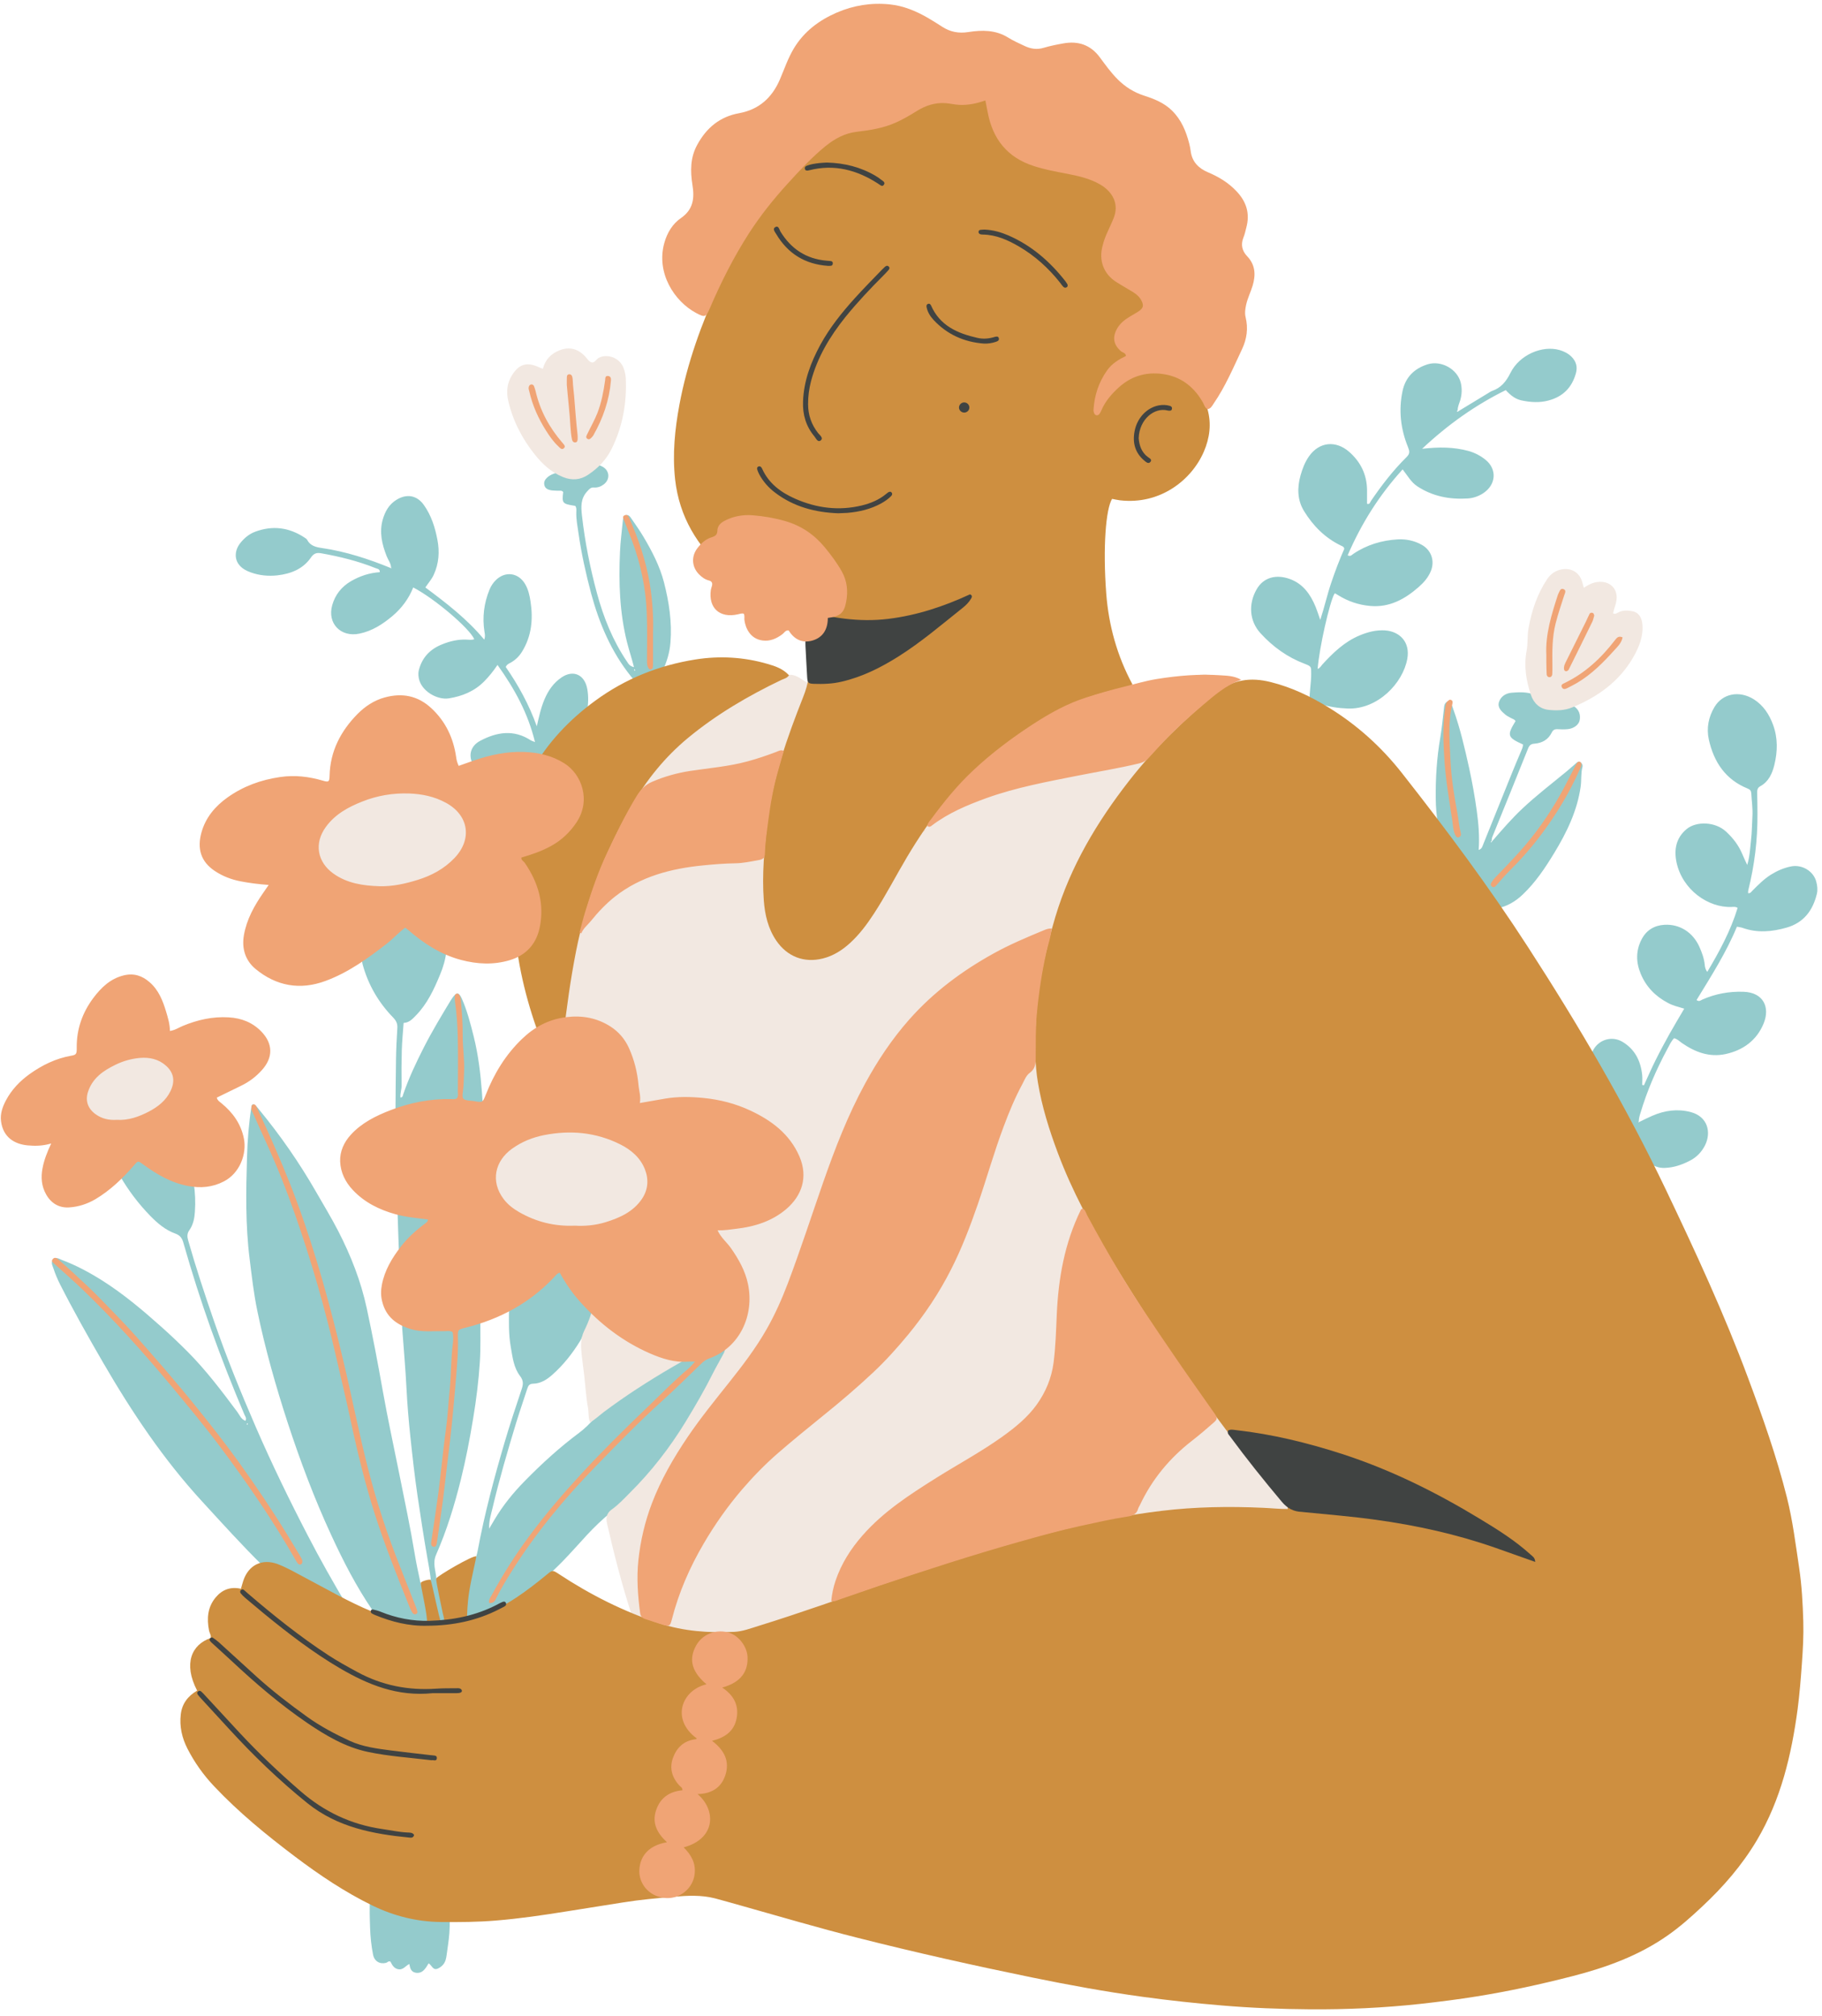 <svg xmlns="http://www.w3.org/2000/svg" xmlns:xlink="http://www.w3.org/1999/xlink" width="141" zoomAndPan="magnify" viewBox="0 0 105.75 117" height="156" preserveAspectRatio="xMidYMid meet" version="1.0"><defs><clipPath id="a056be8e11"><path d="M 0 0.137 L 105.5 0.137 L 105.5 116.859 L 0 116.859 Z M 0 0.137 " clip-rule="nonzero"/></clipPath><clipPath id="a69ec66904"><path d="M 10 5 L 105 5 L 105 116.859 L 10 116.859 Z M 10 5 " clip-rule="nonzero"/></clipPath><clipPath id="8d56a21b2f"><path d="M 0 0.137 L 95 0.137 L 95 111 L 0 111 Z M 0 0.137 " clip-rule="nonzero"/></clipPath></defs><g clip-path="url(#a056be8e11)"><path fill="#94cbcc" d="M 105.422 51.188 C 105.27 50.559 104.59 50.156 103.953 50.285 C 103.523 50.371 103.133 50.543 102.762 50.777 C 102.367 51.031 102.043 51.359 101.715 51.688 C 101.648 51.754 101.594 51.859 101.461 51.836 C 101.465 51.77 101.457 51.723 101.469 51.68 C 101.832 50.219 102.016 48.738 102.004 47.23 C 102.004 46.828 101.996 46.426 101.988 46.023 C 101.984 45.863 101.996 45.727 102.164 45.633 C 102.652 45.367 102.863 44.895 102.984 44.395 C 103.176 43.617 103.191 42.828 102.91 42.066 C 102.688 41.461 102.344 40.93 101.781 40.578 C 100.938 40.059 99.977 40.25 99.508 41.035 C 99.16 41.617 99.039 42.262 99.18 42.914 C 99.469 44.219 100.145 45.246 101.438 45.766 C 101.574 45.82 101.637 45.898 101.645 46.039 C 101.668 46.484 101.738 46.934 101.711 47.379 C 101.684 47.84 101.684 48.305 101.629 48.766 C 101.578 49.227 101.562 49.695 101.41 50.199 C 101.297 49.953 101.203 49.762 101.121 49.562 C 100.91 49.055 100.582 48.633 100.18 48.262 C 99.543 47.676 98.461 47.656 97.902 48.109 C 97.277 48.621 97.152 49.309 97.305 50.043 C 97.648 51.648 99.152 52.691 100.504 52.637 C 100.613 52.633 100.723 52.609 100.852 52.691 C 100.453 54.008 99.805 55.207 99.09 56.406 C 98.988 56.27 98.957 56.137 98.945 56.004 C 98.91 55.629 98.781 55.281 98.629 54.941 C 98.242 54.09 97.473 53.621 96.602 53.672 C 96.023 53.707 95.566 53.977 95.289 54.5 C 94.941 55.156 94.945 55.836 95.227 56.512 C 95.539 57.27 96.082 57.824 96.809 58.207 C 97.094 58.363 97.406 58.434 97.754 58.539 C 97.461 59.043 97.172 59.516 96.902 60 C 96.625 60.5 96.352 61.004 96.098 61.516 C 95.855 62 95.641 62.496 95.414 62.988 C 95.379 62.98 95.348 62.973 95.316 62.965 C 95.316 62.766 95.332 62.566 95.312 62.375 C 95.223 61.562 94.887 60.891 94.164 60.461 C 93.57 60.109 92.82 60.324 92.484 60.918 C 92.422 61.031 92.371 61.148 92.328 61.266 C 92.246 61.23 92.168 61.148 92.09 61.027 C 92.055 60.977 92.031 60.918 92 60.867 C 90.922 59.062 89.824 57.27 88.68 55.508 C 88.168 54.715 87.645 53.934 87.121 53.148 C 86.992 52.953 86.906 52.824 86.875 52.723 C 87.449 52.617 87.953 52.328 88.391 51.906 C 89.129 51.203 89.684 50.367 90.207 49.508 C 90.934 48.312 91.539 47.07 91.742 45.66 C 91.797 45.277 91.746 44.887 91.848 44.508 C 91.875 44.406 91.816 44.285 91.715 44.23 C 91.598 44.168 91.516 44.262 91.434 44.332 C 91.27 44.477 91.109 44.617 90.941 44.758 C 90.086 45.465 89.199 46.141 88.387 46.902 C 87.742 47.504 87.172 48.172 86.594 48.836 C 86.578 48.855 86.566 48.875 86.551 48.895 C 86.5 48.852 86.539 48.832 86.574 48.816 C 86.586 48.742 86.582 48.66 86.609 48.59 C 87.305 46.871 88.008 45.152 88.695 43.43 C 88.77 43.242 88.871 43.172 89.066 43.16 C 89.512 43.125 89.863 42.922 90.066 42.512 C 90.137 42.363 90.238 42.312 90.395 42.32 C 90.598 42.332 90.801 42.336 91 42.316 C 91.348 42.281 91.645 42.055 91.688 41.789 C 91.742 41.457 91.645 41.188 91.352 40.988 C 91.293 40.945 91.234 40.91 91.172 40.875 C 91.223 40.793 91.355 40.727 91.582 40.617 C 91.691 40.562 91.805 40.512 91.914 40.453 C 92.902 39.91 93.789 39.25 94.387 38.273 C 94.734 37.707 95.059 37.121 95.047 36.422 C 95.039 35.844 94.668 35.59 94.117 35.785 C 93.957 35.844 93.809 35.938 93.652 35.996 C 93.527 36.043 93.387 36.109 93.27 35.969 C 93.164 35.84 93.191 35.715 93.254 35.578 C 93.34 35.398 93.418 35.211 93.492 35.027 C 93.613 34.727 93.59 34.441 93.355 34.211 C 93.152 34.008 92.742 33.992 92.441 34.164 C 92.32 34.234 92.219 34.336 92.102 34.406 C 91.898 34.527 91.742 34.48 91.656 34.262 C 91.621 34.164 91.621 34.051 91.594 33.945 C 91.453 33.324 90.848 33.109 90.344 33.504 C 90.176 33.637 90.035 33.805 89.918 33.988 C 89.598 34.488 89.367 35.027 89.199 35.594 C 88.91 36.594 88.852 37.625 88.816 38.656 C 88.812 38.84 88.832 39.023 88.867 39.211 C 88.926 39.527 88.965 39.844 89.066 40.156 C 89.086 40.219 89.086 40.277 89.074 40.328 C 89.059 40.32 89.043 40.312 89.027 40.309 C 88.609 40.148 88.176 40.168 87.742 40.203 C 87.395 40.23 87.105 40.418 87 40.75 C 86.902 41.074 87.156 41.293 87.383 41.484 C 87.477 41.562 87.594 41.609 87.699 41.672 C 87.789 41.727 87.91 41.742 87.961 41.852 C 87.453 42.684 87.488 42.797 88.395 43.207 C 88.398 43.363 88.324 43.5 88.266 43.641 C 88.086 44.066 87.902 44.492 87.73 44.926 C 87.188 46.27 86.648 47.621 86.102 48.965 C 86.047 49.09 86.031 49.258 85.824 49.328 C 85.879 48.551 85.816 47.812 85.715 47.078 C 85.602 46.238 85.449 45.402 85.27 44.574 C 85.016 43.43 84.754 42.285 84.355 41.176 C 84.289 40.992 84.254 40.781 84.027 40.711 C 83.828 40.793 83.824 40.965 83.805 41.137 C 83.742 41.688 83.691 42.242 83.598 42.789 C 83.391 43.98 83.316 45.18 83.332 46.391 C 83.336 46.855 83.379 47.316 83.449 47.77 C 83.332 47.797 83.242 47.715 83.156 47.645 C 83.098 47.598 83.066 47.523 83.02 47.461 C 82.23 46.453 81.473 45.414 80.641 44.441 C 79.602 43.227 78.402 42.176 77.02 41.352 C 76.93 41.297 76.832 41.242 76.75 41.172 C 76.652 41.09 76.621 40.98 76.648 40.867 C 77.156 41.02 77.68 41.102 78.227 41.121 C 79.961 41.18 81.426 39.652 81.68 38.238 C 81.859 37.25 81.227 36.648 80.395 36.586 C 79.879 36.551 79.387 36.68 78.91 36.879 C 78.043 37.242 77.387 37.871 76.766 38.547 C 76.68 38.637 76.625 38.77 76.477 38.82 C 76.57 37.605 77.172 34.934 77.457 34.449 C 77.473 34.449 77.492 34.441 77.504 34.445 C 77.555 34.477 77.609 34.508 77.66 34.539 C 78.234 34.898 78.859 35.109 79.531 35.168 C 80.645 35.266 81.539 34.773 82.34 34.07 C 82.645 33.801 82.91 33.5 83.059 33.113 C 83.277 32.543 83.074 31.941 82.543 31.633 C 82.102 31.375 81.605 31.277 81.117 31.305 C 80.195 31.359 79.324 31.621 78.547 32.145 C 78.465 32.199 78.398 32.316 78.219 32.23 C 79.008 30.398 80.047 28.738 81.41 27.242 C 81.707 27.621 81.902 27.988 82.266 28.227 C 83.16 28.812 84.145 28.996 85.188 28.93 C 85.492 28.91 85.793 28.812 86.062 28.641 C 86.848 28.141 86.891 27.234 86.234 26.695 C 85.93 26.445 85.594 26.273 85.215 26.168 C 84.371 25.941 83.516 25.934 82.539 26.047 C 84.047 24.633 85.629 23.512 87.395 22.641 C 87.672 22.941 87.945 23.16 88.309 23.238 C 88.832 23.348 89.344 23.383 89.867 23.246 C 90.707 23.027 91.234 22.496 91.465 21.668 C 91.57 21.293 91.484 20.969 91.199 20.691 C 91.004 20.504 90.773 20.391 90.52 20.316 C 89.508 20.027 88.188 20.594 87.668 21.641 C 87.418 22.145 87.121 22.508 86.598 22.691 C 86.512 22.723 86.438 22.777 86.355 22.828 C 85.789 23.172 85.223 23.516 84.656 23.859 C 84.637 23.875 84.602 23.906 84.594 23.902 C 84.539 23.867 84.578 23.836 84.605 23.809 C 84.602 23.602 84.695 23.418 84.754 23.227 C 84.852 22.891 84.863 22.551 84.785 22.219 C 84.59 21.418 83.648 20.898 82.855 21.145 C 82.086 21.387 81.574 21.895 81.406 22.688 C 81.168 23.805 81.293 24.902 81.723 25.953 C 81.816 26.188 81.84 26.324 81.645 26.52 C 80.863 27.293 80.191 28.16 79.574 29.07 C 79.52 29.145 79.508 29.293 79.344 29.238 C 79.344 28.977 79.344 28.715 79.344 28.453 C 79.34 27.543 78.965 26.797 78.297 26.215 C 77.535 25.555 76.57 25.629 75.969 26.492 C 75.734 26.832 75.594 27.203 75.484 27.59 C 75.285 28.305 75.293 29.016 75.684 29.656 C 76.207 30.512 76.898 31.211 77.82 31.66 C 77.898 31.699 78 31.715 78.023 31.852 C 77.746 32.484 77.492 33.145 77.266 33.82 C 77.035 34.496 76.883 35.199 76.629 35.977 C 76.516 35.652 76.445 35.43 76.359 35.219 C 76.062 34.492 75.621 33.875 74.859 33.602 C 74.098 33.328 73.34 33.48 72.926 34.219 C 72.461 35.043 72.5 36.027 73.16 36.75 C 73.883 37.543 74.727 38.148 75.73 38.527 C 76.113 38.676 76.102 38.684 76.102 39.109 C 76.102 39.637 76 40.152 76.004 40.68 C 76.004 40.691 76.004 40.699 76.004 40.711 C 75.977 40.707 75.945 40.703 75.918 40.695 C 75.754 40.652 75.598 40.578 75.445 40.508 C 74.398 40.02 73.328 39.645 72.145 39.723 C 72.059 39.73 71.941 39.73 71.879 39.684 C 71.566 39.453 71.188 39.492 70.852 39.465 C 69.629 39.367 68.414 39.473 67.207 39.668 C 66.812 39.73 66.422 39.824 66.027 39.895 C 65.613 39.969 65.523 39.926 65.324 39.555 C 65.195 39.309 65.062 39.062 64.961 38.805 C 64.293 37.125 63.945 35.371 63.844 33.578 C 63.785 32.531 63.805 31.477 63.93 30.43 C 63.984 29.988 64.051 29.547 64.137 29.105 C 64.207 28.727 64.34 28.645 64.719 28.73 C 65.297 28.863 65.879 28.887 66.457 28.73 C 67.98 28.312 69.113 27.426 69.688 25.926 C 69.902 25.363 70.051 24.777 69.883 24.16 C 69.82 23.918 69.867 23.695 70.051 23.477 C 70.289 23.195 70.48 22.871 70.66 22.547 C 71.07 21.801 71.418 21.027 71.789 20.262 C 72.047 19.719 72.203 19.164 72.023 18.559 C 72 18.473 72.016 18.371 72.008 18.281 C 71.973 17.707 72.172 17.188 72.379 16.672 C 72.609 16.098 72.59 15.559 72.172 15.07 C 72.152 15.047 72.137 15.02 72.113 14.996 C 71.777 14.625 71.746 14.199 71.891 13.742 C 71.941 13.582 72 13.422 72.043 13.258 C 72.168 12.82 72.215 12.375 72 11.957 C 71.734 11.438 71.363 11.008 70.848 10.719 C 70.578 10.566 70.305 10.43 70.027 10.293 C 69.418 9.988 68.918 9.574 68.824 8.824 C 68.777 8.477 68.691 8.129 68.559 7.797 C 68.23 6.969 67.699 6.336 66.84 6.027 C 66.711 5.98 66.578 5.934 66.445 5.895 C 65.703 5.668 65.066 5.281 64.543 4.707 C 64.207 4.34 63.918 3.941 63.617 3.547 C 63.148 2.926 62.547 2.656 61.758 2.816 C 61.41 2.887 61.066 2.973 60.719 3.055 C 60.184 3.184 59.68 3.141 59.188 2.891 C 58.871 2.73 58.547 2.586 58.238 2.406 C 57.629 2.043 56.977 2.027 56.309 2.145 C 55.691 2.254 55.121 2.199 54.574 1.848 C 54.043 1.504 53.504 1.168 52.918 0.918 C 52.449 0.715 51.961 0.566 51.449 0.527 C 50 0.422 48.707 0.875 47.52 1.672 C 47.297 1.824 47.086 2.004 46.895 2.215 C 46.344 2.824 46.023 3.559 45.711 4.301 C 45.488 4.828 45.27 5.344 44.879 5.785 C 44.305 6.438 43.582 6.754 42.758 6.926 C 42.223 7.043 41.754 7.305 41.359 7.691 C 40.496 8.531 40.254 9.562 40.461 10.711 C 40.605 11.523 40.555 12.254 39.816 12.785 C 39.754 12.828 39.703 12.887 39.645 12.938 C 38.641 13.824 38.48 15.113 39.016 16.281 C 39.203 16.695 39.469 17.059 39.785 17.375 C 40.086 17.684 40.441 17.941 40.863 18.078 C 41.25 18.203 41.293 18.285 41.145 18.676 C 40.414 20.551 39.828 22.461 39.559 24.465 C 39.402 25.613 39.324 26.758 39.469 27.922 C 39.613 29.086 40.027 30.133 40.664 31.102 C 40.891 31.445 40.93 31.707 40.676 32.059 C 40.34 32.52 40.48 33.027 40.973 33.312 C 41.121 33.398 41.281 33.457 41.441 33.516 C 41.672 33.598 41.711 33.707 41.641 33.945 C 41.617 34.035 41.57 34.117 41.551 34.207 C 41.367 35.148 41.855 35.512 42.656 35.441 C 42.734 35.438 42.805 35.402 42.883 35.387 C 43.324 35.289 43.445 35.379 43.473 35.824 C 43.48 35.902 43.477 35.98 43.484 36.059 C 43.566 36.715 44.145 37.078 44.766 36.859 C 45.051 36.762 45.281 36.59 45.484 36.371 C 45.695 36.148 45.852 36.152 45.996 36.422 C 46.172 36.75 46.441 36.922 46.781 37.023 C 46.938 37.066 47.023 37.164 47.016 37.324 C 46.973 38.051 47.137 38.77 47.109 39.496 C 47.098 39.898 46.977 39.988 46.625 39.801 C 46.137 39.539 45.586 39.418 45.129 39.078 C 44.926 38.93 44.652 38.855 44.402 38.793 C 43.32 38.531 42.234 38.355 41.109 38.492 C 40.512 38.566 39.918 38.633 39.332 38.785 C 39.109 38.844 38.887 38.914 38.66 38.957 C 38.578 38.973 38.508 38.973 38.449 38.957 C 38.699 38.426 38.871 37.867 38.914 37.285 C 39.008 36.102 38.832 34.941 38.539 33.801 C 38.293 32.848 37.84 31.984 37.344 31.148 C 37.121 30.773 36.871 30.422 36.625 30.066 C 36.559 29.965 36.469 29.855 36.324 29.902 C 36.184 29.949 36.164 30.078 36.152 30.203 C 36.094 30.816 36.008 31.43 35.984 32.047 C 35.906 33.797 35.961 35.535 36.387 37.25 C 36.504 37.723 36.664 38.188 36.797 38.719 C 36.535 38.66 36.473 38.516 36.387 38.391 C 35.562 37.172 35.027 35.828 34.645 34.418 C 34.246 32.941 33.949 31.445 33.777 29.922 C 33.719 29.391 33.699 28.926 34.09 28.508 C 34.199 28.387 34.289 28.281 34.465 28.293 C 34.676 28.309 34.863 28.246 35.031 28.121 C 35.434 27.828 35.391 27.289 34.941 27.07 C 34.824 27.008 34.699 26.957 34.57 26.93 C 34.594 26.867 34.648 26.797 34.727 26.703 C 34.879 26.527 35.012 26.34 35.125 26.137 C 35.836 24.879 36.098 23.516 36.051 22.082 C 36.039 21.797 35.941 21.535 35.801 21.293 C 35.582 20.914 35.152 20.836 34.82 21.113 C 34.723 21.191 34.648 21.293 34.559 21.379 C 34.316 21.605 34.145 21.57 33.98 21.273 C 33.953 21.219 33.93 21.16 33.898 21.105 C 33.668 20.664 33.242 20.477 32.746 20.574 C 32.266 20.668 32.02 20.992 31.824 21.402 C 31.629 21.809 31.539 21.828 31.152 21.598 C 30.691 21.32 30.301 21.418 30.012 21.875 C 29.734 22.316 29.668 22.781 29.777 23.293 C 29.883 23.77 30.09 24.199 30.297 24.629 C 30.672 25.395 31.078 26.141 31.723 26.723 C 31.895 26.879 32.066 27.027 32.258 27.164 C 32.375 27.246 32.445 27.32 32.477 27.391 C 32.473 27.391 32.473 27.391 32.473 27.391 C 32.219 27.461 31.965 27.527 31.762 27.711 C 31.625 27.836 31.551 27.977 31.598 28.164 C 31.641 28.34 31.785 28.41 31.934 28.445 C 32.066 28.477 32.211 28.469 32.348 28.48 C 32.465 28.492 32.598 28.438 32.688 28.555 C 32.609 29.215 32.637 29.242 33.387 29.359 C 33.469 29.465 33.453 29.594 33.449 29.715 C 33.434 30.137 33.52 30.547 33.578 30.957 C 33.746 32.133 34.004 33.293 34.309 34.441 C 34.781 36.191 35.48 37.832 36.621 39.254 C 36.719 39.375 36.816 39.496 36.922 39.609 C 36.766 39.691 36.605 39.77 36.445 39.852 C 35.926 40.121 35.414 40.41 34.934 40.746 C 34.73 40.891 34.539 41.051 34.34 41.191 C 34.238 41.262 34.148 41.293 34.07 41.289 C 34.148 40.859 34.164 40.422 34.086 39.988 C 33.938 39.156 33.273 38.848 32.586 39.32 C 32.117 39.641 31.82 40.078 31.605 40.582 C 31.391 41.082 31.281 41.613 31.156 42.152 C 30.711 40.902 30.082 39.758 29.352 38.707 C 29.441 38.527 29.574 38.504 29.676 38.438 C 29.934 38.285 30.141 38.078 30.297 37.824 C 30.855 36.922 30.949 35.941 30.793 34.918 C 30.742 34.566 30.664 34.219 30.484 33.906 C 30.09 33.227 29.316 33.129 28.766 33.68 C 28.609 33.84 28.492 34.02 28.41 34.223 C 28.09 35.012 27.984 35.828 28.121 36.676 C 28.141 36.805 28.176 36.934 28.105 37.121 C 27.102 35.918 25.906 35 24.688 34.094 C 24.871 33.824 25.055 33.617 25.172 33.363 C 25.473 32.707 25.523 32.027 25.387 31.324 C 25.25 30.602 25.031 29.914 24.602 29.309 C 24.199 28.742 23.609 28.641 23.016 29.004 C 22.578 29.273 22.352 29.68 22.215 30.152 C 22.004 30.891 22.172 31.59 22.441 32.277 C 22.523 32.492 22.684 32.676 22.695 32.922 C 22.703 32.941 22.715 32.965 22.727 32.988 C 22.703 32.977 22.68 32.969 22.656 32.957 C 21.383 32.438 20.078 32.012 18.707 31.809 C 18.352 31.758 18.016 31.691 17.828 31.332 C 17.797 31.27 17.715 31.227 17.652 31.184 C 16.762 30.605 15.816 30.488 14.824 30.855 C 14.469 30.984 14.18 31.223 13.945 31.52 C 13.617 31.934 13.594 32.449 13.895 32.801 C 14.066 33.004 14.297 33.129 14.551 33.219 C 15.055 33.402 15.582 33.449 16.105 33.391 C 16.883 33.301 17.59 33.023 18.051 32.352 C 18.215 32.109 18.391 32.066 18.633 32.109 C 19.715 32.301 20.777 32.562 21.801 32.973 C 21.895 33.012 22.055 33.012 22.043 33.207 C 21.445 33.246 20.891 33.43 20.375 33.727 C 19.832 34.043 19.457 34.508 19.285 35.113 C 18.977 36.176 19.777 37.004 20.867 36.773 C 21.602 36.621 22.207 36.23 22.77 35.758 C 23.309 35.305 23.723 34.75 23.984 34.094 C 25.211 34.727 27.25 36.461 27.527 37.098 C 27.379 37.152 27.223 37.129 27.07 37.121 C 26.582 37.102 26.117 37.211 25.672 37.391 C 24.98 37.664 24.512 38.137 24.316 38.867 C 24.27 39.039 24.277 39.195 24.309 39.367 C 24.449 40.109 25.379 40.637 26.051 40.531 C 26.828 40.406 27.535 40.121 28.105 39.543 C 28.383 39.262 28.629 38.957 28.875 38.59 C 29.871 39.984 30.648 41.398 31.051 43.066 C 30.926 43.016 30.863 43 30.812 42.969 C 29.828 42.324 28.84 42.48 27.875 42.992 C 27.281 43.305 27.156 43.895 27.5 44.449 C 27.473 44.465 27.445 44.48 27.41 44.496 C 27.199 44.586 26.984 44.676 26.766 44.75 C 26.453 44.855 26.348 44.793 26.285 44.473 C 26.223 44.137 26.188 43.797 26.094 43.473 C 25.777 42.371 25.262 41.414 24.168 40.879 C 23.492 40.547 22.824 40.566 22.156 40.867 C 21.176 41.312 20.473 42.039 19.965 42.988 C 19.578 43.715 19.438 44.496 19.336 45.293 C 19.277 45.75 19.195 45.809 18.777 45.656 C 18.09 45.398 17.387 45.332 16.652 45.371 C 15.605 45.426 14.656 45.762 13.766 46.277 C 12.996 46.723 12.398 47.336 12.047 48.164 C 11.684 49.023 11.867 49.844 12.664 50.355 C 12.965 50.547 13.281 50.703 13.633 50.797 C 14.25 50.953 14.867 51.07 15.504 51.062 C 15.645 51.062 15.805 51.055 15.867 51.211 C 15.926 51.359 15.914 51.516 15.797 51.645 C 15.754 51.691 15.711 51.734 15.672 51.785 C 15.141 52.531 14.66 53.301 14.453 54.211 C 14.285 54.941 14.48 55.598 15.043 56.051 C 16.281 57.051 17.66 57.223 19.117 56.547 C 19.68 56.285 20.234 56.008 20.746 55.656 C 20.844 55.59 20.93 55.551 21 55.539 C 21 55.688 21.012 55.836 21.051 55.984 C 21.375 57.16 21.969 58.18 22.812 59.047 C 22.988 59.23 23.078 59.402 23.062 59.656 C 23.023 60.273 22.992 60.895 22.984 61.508 C 22.973 62.543 22.957 63.582 22.953 64.617 C 22.859 64.676 22.758 64.723 22.645 64.766 C 21.969 65.012 21.352 65.367 20.812 65.832 C 20.105 66.438 19.832 67.305 20.227 68.168 C 20.441 68.641 20.754 69.035 21.188 69.332 C 21.742 69.707 22.316 70.035 22.973 70.195 C 23.008 70.207 23.039 70.215 23.07 70.23 C 23.102 71.156 23.129 72.082 23.168 73.008 C 22.816 73.516 22.555 74.07 22.43 74.688 C 22.285 75.406 22.629 76.27 23.238 76.559 C 23.27 76.574 23.301 76.59 23.328 76.605 C 23.332 76.723 23.336 76.836 23.34 76.949 C 23.344 76.996 23.34 77.043 23.344 77.086 C 23.43 78.258 23.535 79.426 23.594 80.598 C 23.641 81.523 23.719 82.445 23.816 83.367 C 23.938 84.516 24.066 85.668 24.234 86.812 C 24.41 88 24.59 89.191 24.797 90.375 C 24.871 90.785 24.945 91.195 24.996 91.605 C 25.027 91.859 24.914 91.984 24.684 92.031 C 24.422 92.086 24.41 91.875 24.375 91.723 C 24.262 91.211 24.156 90.695 24.07 90.18 C 23.812 88.625 23.484 87.086 23.176 85.547 C 22.855 83.941 22.504 82.344 22.219 80.734 C 21.934 79.125 21.629 77.52 21.285 75.922 C 20.945 74.348 20.367 72.879 19.637 71.457 C 19.234 70.672 18.773 69.922 18.336 69.156 C 17.371 67.477 16.27 65.891 15.039 64.398 C 14.938 64.277 14.848 64.117 14.668 64.09 C 14.633 64.133 14.602 64.152 14.598 64.18 C 14.445 65.172 14.363 66.172 14.336 67.172 C 14.277 69.133 14.242 71.098 14.488 73.055 C 14.613 74.066 14.727 75.078 14.934 76.074 C 15.391 78.285 16.008 80.453 16.707 82.598 C 17.43 84.801 18.246 86.973 19.219 89.078 C 19.918 90.594 20.68 92.082 21.629 93.465 C 21.664 93.52 21.703 93.574 21.742 93.625 C 21.594 93.789 21.406 93.789 21.211 93.695 C 20.852 93.52 20.484 93.348 20.129 93.168 C 19.336 91.836 18.574 90.488 17.863 89.113 C 16.793 87.055 15.781 84.969 14.855 82.84 C 13.969 80.797 13.129 78.734 12.406 76.629 C 11.875 75.094 11.367 73.555 10.922 71.992 C 10.859 71.773 10.848 71.59 10.996 71.387 C 11.215 71.078 11.289 70.699 11.312 70.332 C 11.352 69.762 11.328 69.199 11.242 68.648 C 11.281 68.637 11.324 68.629 11.375 68.625 C 11.512 68.613 11.652 68.629 11.789 68.621 C 12.562 68.578 13.211 68.293 13.605 67.602 C 14.039 66.844 14.004 66.074 13.566 65.32 C 13.281 64.832 12.906 64.43 12.457 64.086 C 12.133 63.84 12.188 63.57 12.559 63.395 C 13.062 63.156 13.562 62.91 14.059 62.656 C 14.418 62.473 14.762 62.246 15.008 61.922 C 15.48 61.285 15.578 60.824 15.035 60.172 C 14.707 59.777 14.277 59.543 13.789 59.418 C 12.871 59.184 11.98 59.355 11.113 59.676 C 10.797 59.793 10.492 59.953 10.184 60.086 C 9.793 60.254 9.637 60.168 9.578 59.758 C 9.57 59.73 9.574 59.699 9.566 59.668 C 9.422 58.84 9.195 58.035 8.641 57.379 C 8.293 56.965 7.848 56.766 7.285 56.898 C 6.758 57.027 6.312 57.316 5.961 57.711 C 5.395 58.355 5.004 59.105 4.812 59.957 C 4.727 60.344 4.75 60.727 4.73 61.109 C 4.719 61.402 4.633 61.52 4.359 61.543 C 3.594 61.609 2.934 61.949 2.297 62.324 C 1.492 62.797 0.84 63.418 0.48 64.305 C 0.332 64.664 0.309 65.031 0.438 65.391 C 0.633 65.941 1.094 66.156 1.629 66.195 C 2.039 66.227 2.457 66.234 2.871 66.133 C 3.191 66.055 3.328 66.25 3.207 66.57 C 3.176 66.66 3.121 66.738 3.086 66.82 C 2.871 67.336 2.652 67.859 2.711 68.43 C 2.797 69.289 3.105 69.625 3.746 69.785 C 4.176 69.891 4.574 69.73 4.953 69.562 C 5.613 69.277 6.184 68.855 6.711 68.371 C 6.797 68.293 6.871 68.234 6.934 68.195 C 7.434 69.066 8.035 69.863 8.738 70.582 C 9.148 71 9.605 71.387 10.168 71.59 C 10.457 71.691 10.574 71.867 10.648 72.141 C 11.125 73.82 11.656 75.484 12.242 77.129 C 12.84 78.801 13.488 80.457 14.184 82.094 C 14.227 82.199 14.332 82.297 14.246 82.461 C 13.992 82.371 13.906 82.121 13.77 81.938 C 12.863 80.723 11.953 79.516 10.879 78.438 C 10.398 77.957 9.906 77.488 9.398 77.035 C 8.301 76.055 7.184 75.109 5.938 74.32 C 5.188 73.848 4.414 73.43 3.586 73.121 C 3.441 73.066 3.281 72.938 3.109 73.086 C 2.922 73.254 3.047 73.445 3.098 73.605 C 3.203 73.926 3.336 74.242 3.488 74.543 C 4.266 76.074 5.109 77.57 5.969 79.055 C 7.641 81.938 9.484 84.699 11.746 87.156 C 12.906 88.418 14.051 89.691 15.273 90.891 C 15.227 90.941 15.156 90.988 15.059 91.039 C 14.688 91.23 14.488 91.543 14.359 91.922 C 14.332 92.008 14.316 92.102 14.297 92.191 C 14.254 92.402 14.137 92.52 13.906 92.492 C 13.832 92.484 13.754 92.488 13.676 92.484 C 13.188 92.453 12.859 92.691 12.613 93.09 C 12.293 93.613 12.277 94.168 12.449 94.742 C 12.559 95.109 12.508 95.227 12.176 95.418 C 12.137 95.441 12.094 95.461 12.051 95.48 C 11.547 95.715 11.344 96.125 11.324 96.668 C 11.309 97.074 11.418 97.422 11.605 97.773 C 11.809 98.141 11.766 98.262 11.414 98.5 C 11.219 98.629 11.066 98.785 10.949 99 C 10.66 99.543 10.68 100.094 10.855 100.652 C 11.207 101.766 11.867 102.699 12.664 103.531 C 13.285 104.176 13.922 104.809 14.605 105.395 C 15.734 106.355 16.895 107.281 18.105 108.137 C 19.141 108.871 20.188 109.586 21.34 110.133 C 21.383 110.152 21.43 110.176 21.477 110.203 C 21.441 110.758 21.461 111.32 21.48 111.879 C 21.496 112.402 21.551 112.926 21.652 113.438 C 21.727 113.82 22.031 114.008 22.406 113.918 C 22.488 113.898 22.547 113.789 22.664 113.848 C 22.762 114.051 22.879 114.258 23.141 114.293 C 23.402 114.328 23.539 114.09 23.758 113.984 C 23.797 114.227 23.859 114.441 24.117 114.488 C 24.531 114.562 24.699 114.238 24.879 113.945 C 25.074 114.07 25.129 114.379 25.418 114.246 C 25.641 114.141 25.797 113.977 25.867 113.742 C 25.895 113.656 25.906 113.562 25.922 113.469 C 25.977 113.043 26.051 112.617 26.082 112.184 C 26.102 111.91 26.105 111.633 26.105 111.355 C 26.156 111.348 26.211 111.344 26.277 111.344 C 26.727 111.332 27.172 111.301 27.617 111.281 C 28.68 111.234 29.738 111.125 30.793 110.988 C 31.895 110.848 32.984 110.652 34.078 110.473 C 35.355 110.258 36.637 110.09 37.922 109.938 C 38.367 109.883 38.816 109.91 39.258 109.832 C 40.016 109.695 40.781 109.738 41.508 109.922 C 42.992 110.289 44.453 110.742 45.922 111.156 C 48.105 111.773 50.297 112.352 52.508 112.863 C 54.895 113.418 57.285 113.957 59.688 114.449 C 62.043 114.938 64.406 115.371 66.785 115.699 C 68.188 115.895 69.598 116.039 71.008 116.164 C 72.145 116.262 73.285 116.344 74.426 116.348 C 75.879 116.352 77.332 116.402 78.785 116.297 C 79.797 116.223 80.816 116.188 81.832 116.105 C 82.539 116.047 83.242 115.973 83.945 115.875 C 85.195 115.707 86.445 115.512 87.68 115.25 C 89.434 114.887 91.184 114.516 92.883 113.949 C 94.434 113.43 95.895 112.734 97.18 111.711 C 98.125 110.961 99.008 110.148 99.816 109.246 C 100.594 108.379 101.281 107.453 101.855 106.441 C 103.133 104.203 103.73 101.754 104.055 99.223 C 104.145 98.523 104.191 97.812 104.27 97.109 C 104.352 96.371 104.312 95.633 104.402 94.895 C 104.465 94.367 104.367 93.816 104.359 93.281 C 104.34 91.992 104.098 90.734 103.934 89.469 C 103.734 87.906 103.336 86.383 102.855 84.879 C 102.047 82.332 101.141 79.82 100.117 77.348 C 99.16 75.035 98.121 72.758 97.051 70.492 C 96.633 69.613 96.203 68.738 95.777 67.863 C 95.715 67.734 95.652 67.602 95.734 67.473 C 95.988 67.688 96.285 67.797 96.637 67.781 C 97.145 67.762 97.605 67.605 98.051 67.379 C 98.453 67.18 98.758 66.871 98.957 66.477 C 99.332 65.738 99.137 64.805 98.125 64.539 C 97.359 64.34 96.621 64.445 95.906 64.754 C 95.652 64.863 95.406 64.988 95.156 65.109 C 95.133 65.117 95.109 65.129 95.09 65.141 C 95.098 65.117 95.105 65.094 95.117 65.07 C 95.117 64.914 95.16 64.766 95.207 64.617 C 95.594 63.309 96.137 62.062 96.785 60.859 C 96.898 60.648 97 60.422 97.164 60.254 C 97.367 60.305 97.48 60.438 97.621 60.535 C 98.383 61.059 99.203 61.375 100.145 61.176 C 101.184 60.953 101.973 60.363 102.367 59.387 C 102.742 58.461 102.352 57.598 101.195 57.559 C 100.359 57.531 99.566 57.676 98.805 58.012 C 98.715 58.051 98.625 58.156 98.469 58.039 C 99.316 56.652 100.195 55.281 100.812 53.781 C 100.961 53.812 101.059 53.82 101.145 53.852 C 101.996 54.156 102.848 54.078 103.695 53.836 C 104.688 53.551 105.219 52.844 105.453 51.871 C 105.508 51.633 105.477 51.406 105.422 51.188 Z M 26.918 91.004 C 26.895 91.012 26.867 91.016 26.84 91.023 C 26.781 91.031 26.727 91.074 26.672 91.098 C 26.25 91.285 25.828 91.469 25.332 91.688 C 25.309 91.16 25.082 90.746 25.316 90.219 C 25.934 88.816 26.379 87.352 26.75 85.863 C 27.039 84.695 27.266 83.516 27.461 82.328 C 27.645 81.23 27.781 80.129 27.852 79.02 C 27.902 78.219 27.875 77.41 27.879 76.605 C 27.879 76.582 27.879 76.559 27.879 76.531 C 27.879 76.531 27.883 76.531 27.883 76.531 C 28.383 76.355 28.859 76.141 29.34 75.926 C 29.414 75.891 29.484 75.879 29.547 75.887 C 29.535 76.656 29.512 77.426 29.648 78.191 C 29.75 78.77 29.816 79.375 30.18 79.852 C 30.387 80.121 30.375 80.328 30.281 80.613 C 29.941 81.637 29.594 82.664 29.289 83.703 C 28.68 85.777 28.121 87.863 27.727 89.988 C 27.641 90.457 27.488 90.777 27.129 90.938 C 27.059 90.953 26.988 90.977 26.918 91.004 Z M 33.613 83.156 C 32.48 84 31.445 84.945 30.457 85.953 C 29.781 86.641 29.18 87.383 28.691 88.211 C 28.59 88.379 28.488 88.551 28.391 88.719 C 28.367 88.301 28.492 87.922 28.582 87.539 C 28.98 85.855 29.465 84.191 29.969 82.539 C 30.168 81.891 30.395 81.246 30.602 80.598 C 30.66 80.426 30.719 80.309 30.945 80.305 C 31.387 80.297 31.742 80.066 32.059 79.785 C 32.699 79.219 33.223 78.551 33.672 77.824 C 33.719 77.746 33.758 77.664 33.797 77.578 C 33.969 77.66 33.965 77.887 33.984 78.047 C 34.07 78.703 34.109 79.363 34.195 80.02 C 34.293 80.781 34.324 81.555 34.516 82.305 C 34.234 82.613 33.945 82.91 33.613 83.156 Z M 36.832 38.938 C 36.82 38.914 36.809 38.887 36.801 38.859 C 36.801 38.855 36.824 38.844 36.836 38.836 C 36.848 38.859 36.859 38.887 36.867 38.91 C 36.855 38.922 36.844 38.93 36.832 38.938 Z M 26.148 55.234 C 26.734 55.441 27.316 55.602 27.949 55.637 C 28.543 55.672 29.109 55.633 29.66 55.414 C 30.164 55.215 30.297 55.285 30.391 55.801 C 30.609 57.016 30.891 58.215 31.316 59.379 C 31.434 59.707 31.41 59.809 31.125 60.004 C 30.816 60.215 30.523 60.449 30.273 60.719 C 29.496 61.551 28.949 62.539 28.492 63.578 C 28.426 63.734 28.379 63.898 28.32 64.059 C 28.266 64.199 28.16 64.25 28.023 64.254 C 28.012 63.973 27.992 63.691 27.973 63.41 C 27.891 62.316 27.762 61.23 27.496 60.164 C 27.309 59.414 27.117 58.664 26.805 57.957 C 26.637 57.578 26.496 57.574 26.266 57.902 C 26.238 57.941 26.211 57.977 26.184 58.02 C 25.641 58.918 25.098 59.816 24.617 60.754 C 24.16 61.648 23.73 62.559 23.402 63.512 C 23.379 63.582 23.379 63.695 23.242 63.695 C 23.219 63.457 23.312 63.234 23.309 63 C 23.297 62.32 23.301 61.641 23.32 60.957 C 23.336 60.438 23.387 59.914 23.426 59.367 C 23.75 59.352 23.938 59.141 24.133 58.941 C 24.797 58.266 25.188 57.422 25.543 56.562 C 25.73 56.117 25.859 55.66 25.914 55.184 C 25.98 55.188 26.059 55.203 26.148 55.234 Z M 14.344 82.594 C 14.359 82.613 14.387 82.629 14.387 82.641 C 14.383 82.66 14.359 82.676 14.348 82.691 C 14.336 82.684 14.32 82.672 14.32 82.664 C 14.324 82.641 14.336 82.621 14.344 82.594 Z M 36.469 93.855 C 36.25 93.777 36.039 93.68 35.828 93.582 C 34.598 93.008 33.402 92.367 32.27 91.613 C 32.18 91.551 32.094 91.5 31.984 91.469 C 31.926 91.453 31.875 91.426 31.84 91.395 C 32.648 90.684 33.352 89.863 34.078 89.074 C 34.508 88.609 34.965 88.18 35.445 87.777 C 35.398 88.145 35.555 88.5 35.633 88.867 C 35.953 90.371 36.367 91.855 36.832 93.32 C 36.852 93.379 36.875 93.441 36.879 93.5 C 36.918 93.801 36.754 93.949 36.469 93.855 Z M 36.469 93.855 " fill-opacity="1" fill-rule="nonzero"/></g><path fill="#f2e8e1" d="M 78.41 85.305 C 78.391 84.512 78.242 83.75 77.867 83.035 C 77.191 81.734 75.715 81.633 74.715 82.715 C 74.184 83.289 73.844 83.977 73.66 84.746 C 73.609 84.961 73.535 85.188 73.324 85.316 C 73.133 85.277 73.055 85.141 72.996 84.996 C 72.789 84.484 72.57 83.973 72.379 83.449 C 72.051 82.555 71.836 81.621 71.652 80.684 C 71.484 79.84 71.359 78.988 71.27 78.133 C 71.219 77.629 71.207 77.113 71.141 76.617 C 71.023 75.77 71.078 74.926 71 74.078 C 70.863 72.602 71.09 71.117 71.074 69.633 C 71.074 69.586 71.074 69.539 71.086 69.496 C 71.238 68.895 71.168 68.27 71.242 67.656 C 71.293 67.219 71.328 66.766 71.379 66.328 C 71.453 65.688 71.539 65.047 71.613 64.406 C 71.723 63.43 71.895 62.461 72.023 61.488 C 72.164 60.438 72.375 59.398 72.559 58.355 C 72.734 57.375 72.922 56.395 73.102 55.41 C 73.234 54.699 73.375 53.992 73.48 53.277 C 73.621 52.336 73.785 51.398 73.879 50.449 C 73.945 49.746 74.047 49.043 74.047 48.336 C 74.043 48.039 74.035 47.746 74.047 47.453 C 74.082 46.629 73.941 45.824 73.832 45.016 C 73.727 44.227 73.562 43.441 73.383 42.664 C 73.156 41.656 72.867 40.672 72.238 39.809 C 71.945 39.406 71.602 39.27 71.152 39.258 C 70.922 39.254 70.684 39.297 70.461 39.223 C 70.141 39.125 69.797 39.117 69.496 39.188 C 68.992 39.305 68.484 39.25 67.98 39.332 C 67.297 39.441 66.613 39.52 65.938 39.684 C 65.551 39.777 65.152 39.906 64.762 39.895 C 63.617 39.867 62.477 40.023 61.336 40 C 60.117 39.973 58.895 40.074 57.676 39.922 C 57.035 39.844 56.387 39.883 55.738 39.836 C 54.66 39.758 53.578 39.805 52.496 39.742 C 51.543 39.684 50.586 39.699 49.629 39.805 C 49.094 39.863 48.543 39.793 48.004 39.824 C 47.477 39.855 47.012 39.75 46.57 39.445 C 46.324 39.277 46.027 39.109 45.703 39.176 C 45.133 39.301 44.547 39.359 43.996 39.566 C 43.434 39.785 42.879 40.016 42.332 40.262 C 41.781 40.504 41.219 40.723 40.707 41.047 C 39.551 41.777 38.656 42.77 37.875 43.871 C 36.797 45.391 35.953 47.039 35.246 48.758 C 34.598 50.328 34.031 51.922 33.605 53.57 C 33.52 53.906 33.5 54.277 33.281 54.641 C 33.219 54.25 33.332 53.938 33.391 53.625 C 33.586 52.551 33.824 51.488 34.047 50.418 C 34.07 50.312 34.137 50.195 33.984 50.152 C 33.84 50.113 33.812 50.254 33.766 50.348 C 33.742 50.387 33.738 50.434 33.73 50.48 C 33.465 51.836 33.16 53.184 32.961 54.555 C 32.828 55.484 32.707 56.41 32.594 57.34 C 32.551 57.711 32.559 58.082 32.504 58.445 C 32.391 59.176 32.375 59.914 32.344 60.652 C 32.316 61.344 32.32 62.035 32.406 62.73 C 32.48 63.34 32.48 63.957 32.598 64.566 C 32.645 64.812 32.594 64.855 32.309 64.902 C 31.773 64.992 31.246 65.117 30.738 65.293 C 29.465 65.738 28.391 66.492 27.418 67.43 C 26.871 67.961 26.844 68.594 26.996 69.227 C 27.148 69.867 27.562 70.391 28.086 70.801 C 28.258 70.934 28.43 71.062 28.57 71.227 C 28.938 71.652 29.414 71.898 29.934 72.066 C 30.902 72.387 31.887 72.629 32.918 72.613 C 33.242 72.609 33.262 72.629 33.258 72.961 C 33.246 73.5 33.41 74.031 33.363 74.574 C 33.355 74.641 33.391 74.691 33.504 74.703 C 33.578 74.48 33.648 74.25 33.723 74.016 C 33.754 73.93 33.777 73.84 33.812 73.758 C 33.836 73.695 33.883 73.652 33.953 73.652 C 34.047 73.652 34.082 73.719 34.094 73.801 C 34.133 74.035 34.238 74.215 34.402 74.395 C 34.605 74.621 34.742 74.91 34.547 75.23 C 34.508 75.293 34.488 75.375 34.477 75.449 C 34.402 76.086 34.18 76.684 33.902 77.246 C 33.684 77.695 33.711 78.145 33.758 78.602 C 33.801 79.016 33.863 79.426 33.91 79.836 C 33.98 80.465 34.016 81.098 34.129 81.715 C 34.176 81.977 34.133 82.262 34.25 82.551 C 34.562 82.367 34.793 82.141 35.047 81.949 C 36.305 81.004 37.629 80.156 38.988 79.359 C 39.586 79.012 40.207 78.695 40.734 78.227 C 40.922 78.059 41.129 77.887 41.383 77.793 C 41.582 77.719 41.77 77.668 41.949 77.82 C 42.133 77.973 42.105 78.18 42.066 78.379 C 42.047 78.48 41.984 78.578 41.934 78.672 C 41.754 79.016 41.555 79.348 41.383 79.691 C 40.898 80.66 40.355 81.594 39.793 82.516 C 38.871 84.023 37.797 85.41 36.543 86.652 C 36.207 86.992 35.879 87.344 35.484 87.621 C 35.207 87.824 35.16 88.102 35.23 88.406 C 35.637 90.195 36.094 91.969 36.66 93.711 C 37 94.754 37.402 95.773 37.824 96.785 C 38.02 97.254 38.227 97.719 38.434 98.184 C 38.48 98.289 38.516 98.43 38.688 98.391 C 38.777 98.27 38.734 98.156 38.68 98.039 C 38.25 97.117 37.895 96.16 37.508 95.219 C 37.473 95.141 37.406 95.059 37.504 94.961 C 37.859 95.254 38.199 95.562 38.566 95.84 C 39.625 96.629 40.844 97.062 42.098 97.418 C 43.074 97.691 44.074 97.867 45.07 98.047 C 45.738 98.172 46.406 98.277 47.078 98.336 C 47.754 98.398 48.426 98.484 49.094 98.559 C 49.871 98.645 50.656 98.727 51.434 98.789 C 52.504 98.879 53.586 98.965 54.66 98.977 C 56.375 98.996 58.09 99.066 59.805 98.922 C 60.676 98.848 61.555 98.801 62.43 98.73 C 63.074 98.68 63.719 98.609 64.352 98.508 C 65.273 98.359 66.199 98.195 67.113 97.996 C 68.949 97.59 70.719 97.035 72.383 96.16 C 74.039 95.289 75.41 94.094 76.477 92.555 C 77.195 91.516 77.688 90.367 78.02 89.152 C 78.285 88.172 78.453 87.168 78.414 86.141 C 78.406 85.863 78.418 85.582 78.41 85.305 Z M 33.211 55.078 C 33.199 55.051 33.18 55.027 33.18 55.004 C 33.18 54.98 33.203 54.957 33.219 54.938 C 33.23 54.961 33.25 54.984 33.25 55.008 C 33.25 55.031 33.227 55.055 33.211 55.078 Z M 25.828 51.105 C 24.922 51.641 23.926 51.867 22.891 51.996 C 22.266 52.074 21.648 52.199 20.941 52.168 C 20.387 52.262 19.887 52.027 19.383 51.668 C 18.895 51.32 18.371 51.027 17.957 50.578 C 17.68 50.277 17.453 49.934 17.336 49.555 C 17.195 49.082 17.254 48.602 17.531 48.176 C 18.051 47.375 18.707 46.723 19.547 46.246 C 20.207 45.875 20.84 45.461 21.586 45.277 C 22.062 45.16 22.547 45.086 23.027 44.996 C 23.922 44.828 24.734 45.129 25.574 45.262 C 26.02 45.332 26.469 45.418 26.816 45.715 C 27.16 46.004 27.508 46.277 27.863 46.547 C 27.949 46.613 28.02 46.699 28.098 46.777 C 28.316 46.988 28.375 47.25 28.32 47.543 C 28.148 48.445 27.84 49.285 27.242 50.012 C 26.852 50.488 26.344 50.797 25.828 51.105 Z M 94.793 38.148 C 93.98 39.559 92.727 40.449 91.254 41.055 C 90.812 41.238 90.348 41.246 89.887 41.199 C 89.355 41.141 89.012 40.801 88.852 40.32 C 88.578 39.496 88.438 38.656 88.605 37.777 C 88.688 37.344 88.637 36.891 88.719 36.445 C 88.902 35.434 89.223 34.477 89.793 33.617 C 89.988 33.324 90.273 33.117 90.613 33.051 C 91.211 32.93 91.68 33.238 91.832 33.773 C 91.863 33.875 91.891 33.98 91.926 34.113 C 92.262 33.887 92.602 33.73 93.012 33.773 C 93.496 33.824 93.832 34.172 93.832 34.664 C 93.836 34.992 93.688 35.281 93.621 35.594 C 93.77 35.672 93.867 35.566 93.973 35.52 C 94.227 35.406 94.496 35.426 94.75 35.473 C 95.102 35.539 95.289 35.836 95.324 36.219 C 95.391 36.934 95.133 37.555 94.793 38.148 Z M 29.496 23.25 C 29.375 22.73 29.434 22.207 29.738 21.742 C 30.145 21.121 30.59 20.996 31.277 21.312 C 31.332 21.34 31.391 21.359 31.508 21.402 C 31.656 20.852 31.992 20.52 32.484 20.328 C 33.035 20.113 33.508 20.234 33.922 20.641 C 34.051 20.77 34.152 20.961 34.305 21.023 C 34.504 21.102 34.602 20.844 34.762 20.762 C 35.289 20.504 35.992 20.789 36.195 21.367 C 36.262 21.551 36.312 21.754 36.32 21.949 C 36.387 23.391 36.137 24.77 35.492 26.066 C 35.18 26.691 34.707 27.176 34.133 27.555 C 33.688 27.852 33.207 27.898 32.688 27.691 C 31.996 27.418 31.48 26.93 31.039 26.379 C 30.301 25.453 29.762 24.414 29.496 23.25 Z M 11.523 62.637 C 11.547 63.129 11.375 63.527 11.023 63.879 C 10.387 64.512 9.758 65.152 8.945 65.562 C 8.285 65.895 7.605 66.156 6.848 66.215 C 6.477 66.242 6.117 66.227 5.754 66.203 C 4.988 66.156 4.246 65.434 4.039 64.879 C 3.91 64.535 4.066 64.207 4.145 63.887 C 4.32 63.184 4.672 62.574 5.297 62.16 C 5.773 61.848 6.121 61.379 6.633 61.094 C 7.074 60.848 7.488 60.551 8.023 60.527 C 8.223 60.52 8.383 60.367 8.59 60.344 C 9.473 60.254 10.996 60.953 11.383 61.922 C 11.504 62.223 11.523 62.215 11.523 62.637 Z M 11.523 62.637 " fill-opacity="1" fill-rule="nonzero"/><g clip-path="url(#a69ec66904)"><path fill="#ce8f40" d="M 104.582 96.559 C 104.52 97.434 104.449 98.312 104.336 99.188 C 103.977 101.859 103.363 104.449 101.973 106.797 C 101.113 108.246 100.023 109.504 98.793 110.652 C 98.16 111.246 97.516 111.82 96.801 112.32 C 95.117 113.504 93.223 114.188 91.246 114.695 C 89.418 115.164 87.578 115.566 85.719 115.863 C 84.633 116.039 83.547 116.176 82.453 116.297 C 80.312 116.531 78.164 116.629 76.016 116.613 C 74.316 116.602 72.617 116.535 70.918 116.391 C 69.379 116.262 67.84 116.098 66.312 115.887 C 64.168 115.594 62.039 115.203 59.922 114.77 C 56.531 114.074 53.152 113.32 49.797 112.469 C 47.52 111.895 45.266 111.23 43.008 110.594 C 42.5 110.453 41.996 110.305 41.488 110.172 C 40.711 109.973 39.918 110.012 39.133 110.078 C 38.133 110.164 37.133 110.254 36.141 110.414 C 35.055 110.586 33.973 110.754 32.891 110.93 C 31.531 111.148 30.172 111.348 28.801 111.461 C 27.734 111.551 26.668 111.559 25.602 111.547 C 24.199 111.535 22.879 111.203 21.621 110.594 C 20.016 109.812 18.539 108.82 17.117 107.746 C 15.457 106.492 13.855 105.184 12.426 103.668 C 11.805 103.012 11.285 102.281 10.875 101.477 C 10.562 100.859 10.41 100.199 10.492 99.5 C 10.562 98.891 10.891 98.441 11.441 98.117 C 10.625 96.547 11.125 95.438 12.23 95.066 C 12.266 94.91 12.16 94.777 12.133 94.633 C 11.996 93.934 12.047 93.266 12.523 92.703 C 12.895 92.258 13.387 92.07 13.984 92.207 C 14.031 92.043 14.07 91.895 14.117 91.75 C 14.422 90.82 15.219 90.43 16.133 90.781 C 16.684 90.992 17.191 91.293 17.711 91.566 C 18.984 92.238 20.23 92.961 21.559 93.516 C 22.508 93.914 23.5 94.129 24.531 94.16 C 24.605 94.16 24.684 94.148 24.77 94.145 C 24.859 93.906 24.387 91.938 24.422 91.859 C 24.457 91.773 24.891 91.645 24.992 91.688 C 25.086 91.922 25.504 94.02 25.598 94.141 C 25.664 94.062 25.781 94.098 25.781 94.027 C 25.785 93.941 25.719 93.723 25.703 93.645 C 25.676 93.496 25.277 91.707 25.32 91.609 C 25.379 91.465 27.43 90.262 27.641 90.324 C 27.637 90.48 27.363 91.562 27.238 92.34 C 27.121 93.059 27.113 93.719 27.105 93.84 C 27.289 93.938 27.449 93.871 27.609 93.828 C 28.457 93.602 29.223 93.211 29.949 92.73 C 30.57 92.32 31.156 91.863 31.73 91.391 C 32.066 91.109 32.074 91.113 32.449 91.359 C 34.27 92.559 36.195 93.527 38.266 94.211 C 39.688 94.676 41.141 94.777 42.617 94.707 C 43.102 94.684 43.555 94.508 44.012 94.367 C 46.492 93.602 48.934 92.715 51.395 91.887 C 54.84 90.73 58.293 89.617 61.824 88.738 C 63.668 88.277 65.531 87.91 67.422 87.684 C 69.375 87.449 71.344 87.418 73.309 87.508 C 73.781 87.527 74.258 87.582 74.742 87.578 C 74.754 87.379 74.617 87.285 74.52 87.172 C 70.793 82.805 67.543 78.094 64.566 73.195 C 63.344 71.188 62.223 69.117 61.395 66.906 C 60.895 65.57 60.469 64.215 60.238 62.805 C 60.062 61.746 60.066 60.676 60.109 59.609 C 60.195 57.418 60.629 55.293 61.258 53.195 C 62.137 50.273 63.668 47.711 65.527 45.324 C 67.008 43.422 68.734 41.766 70.59 40.23 C 71.559 39.426 72.59 39.293 73.754 39.586 C 74.969 39.887 76.078 40.422 77.137 41.074 C 78.773 42.082 80.176 43.348 81.367 44.863 C 83.941 48.137 86.43 51.473 88.691 54.973 C 91.629 59.512 94.359 64.168 96.691 69.051 C 98.402 72.637 100.074 76.246 101.461 79.977 C 102.309 82.25 103.117 84.539 103.711 86.898 C 104.051 88.25 104.219 89.629 104.426 91.004 C 104.578 92.035 104.633 93.066 104.664 94.102 C 104.688 94.918 104.641 95.738 104.582 96.559 Z M 42.07 33.113 C 43.27 34.164 44.68 34.809 46.227 35.168 C 46.594 35.258 46.594 35.258 46.641 35.609 C 46.766 36.465 46.848 37.324 46.949 38.184 C 47.047 38.984 46.914 39.703 46.621 40.441 C 45.688 42.801 44.836 45.188 44.539 47.734 C 44.363 49.242 44.219 50.75 44.332 52.27 C 44.395 53.09 44.578 53.887 45.055 54.59 C 45.691 55.523 46.676 55.902 47.766 55.625 C 48.367 55.473 48.871 55.152 49.324 54.742 C 49.879 54.238 50.32 53.645 50.727 53.02 C 51.422 51.953 52 50.824 52.648 49.734 C 53.965 47.523 55.504 45.5 57.504 43.855 C 58.652 42.91 59.867 42.055 61.172 41.336 C 62.426 40.641 63.793 40.238 65.18 39.91 C 65.355 39.867 65.539 39.852 65.73 39.723 C 64.836 38.066 64.348 36.293 64.207 34.449 C 64.004 31.766 64.184 29.527 64.547 28.953 C 64.691 28.98 64.84 29.016 64.992 29.035 C 67.32 29.312 69.156 27.871 69.871 26.215 C 70.211 25.426 70.32 24.605 70.09 23.77 C 69.746 22.504 68.895 21.75 67.641 21.418 C 67.281 21.324 66.906 21.359 66.555 21.289 C 66.504 21.16 66.527 21.055 66.551 20.949 C 66.73 20.133 66.812 19.301 66.871 18.469 C 67 16.664 66.855 14.883 66.312 13.145 C 65.93 11.914 65.426 10.738 64.676 9.676 C 63.824 8.469 62.719 7.531 61.516 6.699 C 60.168 5.762 58.68 5.289 57.035 5.262 C 55.93 5.246 54.848 5.41 53.773 5.637 C 52.098 5.984 50.496 6.543 49.008 7.398 C 46.98 8.566 45.418 10.219 44.129 12.148 C 43.195 13.543 42.43 15.027 41.734 16.551 C 40.719 18.781 39.883 21.07 39.434 23.488 C 39.168 24.922 39.023 26.359 39.184 27.824 C 39.426 29.984 40.465 31.703 42.07 33.113 Z M 30.086 55.609 C 30.457 57.84 31.156 59.961 32.082 62.012 C 32.152 62.172 32.195 62.371 32.41 62.449 C 32.535 62.355 32.508 62.254 32.516 62.168 C 32.574 61.52 32.613 60.875 32.688 60.23 C 32.879 58.539 33.109 56.855 33.438 55.188 C 34.031 52.184 35.148 49.379 36.676 46.738 C 37.531 45.25 38.602 43.93 39.926 42.832 C 41.578 41.465 43.418 40.387 45.352 39.461 C 45.5 39.391 45.68 39.363 45.793 39.191 C 45.457 38.82 45.004 38.66 44.547 38.531 C 43.176 38.133 41.777 38.051 40.371 38.273 C 38.242 38.609 36.289 39.391 34.547 40.668 C 33.047 41.766 31.777 43.098 30.867 44.73 C 29.68 46.875 29.438 49.215 29.586 51.613 C 29.668 52.953 29.863 54.285 30.086 55.609 Z M 30.086 55.609 " fill-opacity="1" fill-rule="nonzero"/></g><path fill="#404342" d="M 89.105 90.648 C 88.316 90.367 87.574 90.105 86.836 89.844 C 84.566 89.047 82.234 88.531 79.855 88.203 C 78.465 88.008 77.062 87.898 75.668 87.758 C 75.637 87.754 75.605 87.746 75.574 87.746 C 75.09 87.734 74.723 87.547 74.395 87.156 C 73.352 85.914 72.336 84.648 71.375 83.34 C 71.312 83.258 71.219 83.18 71.281 83.023 C 71.418 82.941 71.586 82.98 71.75 83 C 73.832 83.234 75.855 83.727 77.844 84.367 C 80.695 85.285 83.359 86.609 85.918 88.164 C 86.938 88.781 87.945 89.414 88.832 90.219 C 88.941 90.32 89.094 90.391 89.105 90.648 Z M 56.301 34.492 C 54.797 35.188 53.223 35.715 51.551 35.918 C 49.859 36.125 48.215 35.859 46.586 35.398 C 46.77 35.656 47.086 35.605 47.328 35.758 C 47.328 35.805 47.336 35.82 47.328 35.832 C 47.297 35.887 47.266 35.938 47.223 35.984 C 46.852 36.422 46.719 36.93 46.75 37.492 C 46.785 38.094 46.809 38.695 46.848 39.297 C 46.871 39.629 46.902 39.672 47.234 39.688 C 47.777 39.707 48.32 39.688 48.848 39.562 C 50.035 39.289 51.113 38.75 52.137 38.105 C 53.461 37.273 54.648 36.254 55.871 35.281 C 56.062 35.129 56.242 34.953 56.367 34.734 C 56.41 34.656 56.457 34.562 56.301 34.492 Z M 23.641 106.352 C 23.145 106.328 22.66 106.219 22.168 106.148 C 20.375 105.887 18.812 105.145 17.441 103.953 C 16.211 102.887 15.031 101.773 13.922 100.582 C 13.246 99.855 12.578 99.125 11.902 98.398 C 11.832 98.32 11.758 98.238 11.676 98.168 C 11.629 98.129 11.566 98.113 11.508 98.156 C 11.422 98.211 11.434 98.289 11.484 98.355 C 11.547 98.441 11.621 98.523 11.695 98.602 C 12.219 99.172 12.742 99.742 13.266 100.312 C 14.688 101.867 16.199 103.328 17.844 104.652 C 19.586 106.051 21.645 106.441 23.773 106.648 C 23.879 106.66 23.992 106.66 24.035 106.496 C 23.949 106.344 23.781 106.359 23.641 106.352 Z M 25.039 101.867 C 25.023 101.867 25.008 101.867 24.992 101.863 C 24.223 101.773 23.457 101.691 22.688 101.59 C 21.879 101.484 21.062 101.383 20.305 101.035 C 19.434 100.633 18.59 100.188 17.809 99.625 C 16.805 98.902 15.824 98.148 14.902 97.316 C 14.168 96.652 13.441 95.98 12.707 95.316 C 12.594 95.215 12.469 95.125 12.34 95.039 C 12.312 95.023 12.246 95.039 12.215 95.062 C 12.16 95.102 12.148 95.172 12.184 95.227 C 12.227 95.289 12.289 95.34 12.344 95.391 C 12.707 95.727 13.078 96.055 13.441 96.395 C 14.82 97.684 16.25 98.914 17.812 99.98 C 18.898 100.719 20.035 101.395 21.34 101.672 C 22.551 101.93 23.789 102.008 25.055 102.16 C 25.133 102.121 25.34 102.254 25.355 102.043 C 25.371 101.852 25.168 101.891 25.039 101.867 Z M 26.488 97.98 C 26.102 97.984 25.715 97.977 25.328 98.004 C 23.699 98.117 22.164 97.816 20.727 97.031 C 20.168 96.727 19.613 96.422 19.082 96.078 C 17.422 94.996 15.879 93.758 14.375 92.469 C 14.305 92.41 14.242 92.344 14.168 92.285 C 14.121 92.242 14.059 92.223 14 92.27 C 13.93 92.328 13.918 92.406 13.973 92.473 C 14.051 92.57 14.141 92.656 14.234 92.738 C 14.598 93.047 14.965 93.355 15.336 93.66 C 16.738 94.805 18.168 95.906 19.734 96.824 C 21.359 97.773 23.059 98.477 25.117 98.266 C 25.496 98.266 25.988 98.27 26.484 98.266 C 26.574 98.266 26.676 98.262 26.75 98.223 C 26.824 98.184 26.832 98.098 26.754 98.031 C 26.676 97.965 26.578 97.98 26.488 97.98 Z M 51.199 15.641 C 50.664 16.199 50.117 16.746 49.598 17.324 C 48.852 18.152 48.156 19.02 47.617 20.004 C 47.059 21.031 46.652 22.109 46.609 23.297 C 46.578 24.055 46.777 24.738 47.266 25.324 C 47.363 25.441 47.461 25.699 47.637 25.559 C 47.809 25.418 47.582 25.258 47.484 25.137 C 47.098 24.641 46.902 24.09 46.902 23.461 C 46.898 23.012 46.957 22.57 47.07 22.133 C 47.441 20.727 48.172 19.52 49.07 18.398 C 49.762 17.543 50.516 16.746 51.293 15.969 C 51.391 15.867 51.488 15.77 51.578 15.664 C 51.629 15.602 51.652 15.527 51.574 15.461 C 51.496 15.398 51.43 15.43 51.367 15.48 C 51.309 15.531 51.254 15.586 51.199 15.641 Z M 49.176 29.766 C 49.879 29.707 50.551 29.547 51.168 29.203 C 51.371 29.086 51.562 28.957 51.727 28.785 C 51.781 28.727 51.809 28.652 51.746 28.582 C 51.684 28.508 51.605 28.543 51.539 28.582 C 51.5 28.609 51.465 28.641 51.43 28.668 C 51.016 29.012 50.531 29.211 50.016 29.336 C 48.688 29.656 47.402 29.492 46.164 28.949 C 45.336 28.586 44.633 28.074 44.242 27.219 C 44.227 27.191 44.219 27.16 44.199 27.137 C 44.16 27.09 44.113 27.047 44.043 27.066 C 43.949 27.094 43.926 27.168 43.949 27.246 C 43.98 27.348 44.023 27.449 44.074 27.543 C 44.301 27.957 44.605 28.301 44.98 28.586 C 46.07 29.418 47.324 29.738 48.645 29.789 C 48.836 29.781 49.008 29.777 49.176 29.766 Z M 29.152 92.977 C 29.051 93.016 28.957 93.07 28.863 93.121 C 27.633 93.762 26.312 94.027 24.938 94.066 C 23.949 94.094 23.004 93.91 22.09 93.539 C 21.949 93.48 21.797 93.441 21.648 93.41 C 21.586 93.395 21.523 93.438 21.516 93.508 C 21.512 93.543 21.535 93.602 21.562 93.625 C 21.625 93.668 21.695 93.699 21.766 93.73 C 22.73 94.125 23.727 94.383 24.801 94.352 C 26.25 94.348 27.66 94.07 28.977 93.391 C 29.074 93.34 29.168 93.293 29.266 93.242 C 29.359 93.191 29.41 93.113 29.355 93.016 C 29.312 92.934 29.223 92.945 29.152 92.977 Z M 61.844 16.332 C 60.945 15.18 59.871 14.246 58.52 13.66 C 58.105 13.484 57.68 13.352 57.156 13.324 C 57.117 13.328 57.008 13.324 56.902 13.34 C 56.84 13.348 56.789 13.402 56.793 13.469 C 56.797 13.531 56.844 13.582 56.91 13.598 C 56.953 13.609 57 13.613 57.047 13.613 C 57.812 13.625 58.488 13.926 59.133 14.301 C 60.066 14.844 60.852 15.555 61.52 16.398 C 61.586 16.484 61.648 16.578 61.723 16.652 C 61.781 16.711 61.867 16.715 61.934 16.656 C 61.98 16.609 61.977 16.543 61.945 16.484 C 61.914 16.43 61.879 16.379 61.844 16.332 Z M 57.73 19.555 C 57.402 19.656 57.066 19.688 56.727 19.609 C 55.574 19.348 54.551 18.902 54.039 17.73 C 54.004 17.652 53.941 17.602 53.855 17.641 C 53.766 17.676 53.766 17.762 53.781 17.836 C 53.84 18.117 53.988 18.352 54.176 18.559 C 54.969 19.414 55.961 19.855 57.113 19.941 C 57.348 19.949 57.578 19.914 57.797 19.84 C 57.902 19.805 58.016 19.754 57.969 19.617 C 57.93 19.5 57.82 19.531 57.73 19.555 Z M 46.891 9.898 C 46.918 9.895 46.949 9.887 46.98 9.879 C 48.418 9.516 49.719 9.859 50.938 10.641 C 50.965 10.656 50.988 10.676 51.012 10.691 C 51.102 10.746 51.199 10.852 51.293 10.734 C 51.406 10.586 51.254 10.516 51.164 10.445 C 51.055 10.359 50.941 10.277 50.82 10.207 C 49.953 9.695 49.008 9.461 47.996 9.434 C 47.848 9.445 47.695 9.445 47.543 9.465 C 47.297 9.496 47.051 9.527 46.82 9.621 C 46.742 9.652 46.695 9.707 46.715 9.797 C 46.734 9.891 46.805 9.91 46.891 9.898 Z M 67.898 23.555 C 67.688 23.492 67.473 23.488 67.258 23.527 C 66.562 23.66 66 24.254 65.852 25.023 C 65.723 25.699 65.879 26.281 66.418 26.734 C 66.52 26.816 66.656 26.953 66.777 26.801 C 66.883 26.66 66.711 26.59 66.621 26.523 C 66.258 26.25 66.125 25.863 66.09 25.434 C 66.125 24.328 67.004 23.629 67.77 23.824 C 67.797 23.832 67.828 23.836 67.859 23.836 C 67.949 23.844 68.012 23.816 68.023 23.719 C 68.035 23.629 67.98 23.578 67.898 23.555 Z M 48.055 15.43 C 48.156 15.422 48.324 15.469 48.336 15.297 C 48.348 15.117 48.172 15.156 48.059 15.137 C 48.027 15.133 47.996 15.133 47.965 15.129 C 46.785 15.023 45.91 14.441 45.297 13.438 C 45.227 13.32 45.191 13.066 44.992 13.184 C 44.824 13.285 44.98 13.465 45.055 13.59 C 45.73 14.719 46.723 15.336 48.055 15.43 Z M 55.984 23.945 C 56.145 23.934 56.27 23.797 56.262 23.637 C 56.254 23.48 56.121 23.355 55.961 23.355 C 55.801 23.355 55.668 23.484 55.66 23.641 C 55.652 23.809 55.809 23.957 55.984 23.945 Z M 55.984 23.945 " fill-opacity="1" fill-rule="nonzero"/><g clip-path="url(#8d56a21b2f)"><path fill="#f0a475" d="M 50.691 79.641 C 49.758 80.516 48.785 81.348 47.785 82.152 C 46.898 82.871 46.012 83.59 45.148 84.34 C 44.398 84.992 43.711 85.699 43.066 86.449 C 42.23 87.426 41.492 88.473 40.844 89.582 C 40.027 90.973 39.387 92.441 38.988 94.012 C 38.891 94.383 38.84 94.406 38.465 94.293 C 38.125 94.191 37.789 94.074 37.453 93.965 C 37.273 93.91 37.18 93.812 37.152 93.605 C 37.02 92.598 36.945 91.594 37.051 90.566 C 37.172 89.422 37.43 88.32 37.836 87.25 C 38.363 85.867 39.098 84.602 39.922 83.383 C 40.66 82.297 41.488 81.277 42.305 80.25 C 43.094 79.258 43.863 78.254 44.492 77.148 C 44.977 76.301 45.371 75.41 45.719 74.5 C 46.457 72.551 47.098 70.566 47.785 68.598 C 48.469 66.645 49.215 64.711 50.211 62.887 C 50.938 61.555 51.77 60.301 52.785 59.156 C 54.176 57.586 55.82 56.363 57.645 55.348 C 58.594 54.82 59.59 54.402 60.586 53.988 C 60.715 53.938 60.84 53.879 61.035 53.887 C 60.996 54.375 60.836 54.793 60.738 55.227 C 60.477 56.398 60.297 57.582 60.184 58.781 C 60.098 59.664 60.121 60.543 60.113 61.422 C 60.113 61.754 60.078 62.039 59.762 62.27 C 59.562 62.41 59.457 62.691 59.336 62.922 C 58.91 63.711 58.566 64.539 58.254 65.379 C 57.699 66.855 57.273 68.375 56.762 69.863 C 56.312 71.164 55.824 72.449 55.199 73.676 C 54.512 75.031 53.672 76.289 52.707 77.461 C 52.074 78.227 51.414 78.961 50.691 79.641 Z M 68.102 78.609 C 67.023 77.027 65.941 75.445 64.953 73.801 C 64.309 72.73 63.695 71.637 63.102 70.535 C 63.027 70.391 62.992 70.215 62.855 70.148 C 62.758 70.152 62.742 70.195 62.723 70.238 C 61.789 72.145 61.43 74.188 61.336 76.281 C 61.293 77.223 61.27 78.16 61.148 79.098 C 61.027 79.996 60.691 80.793 60.172 81.52 C 59.625 82.281 58.898 82.863 58.145 83.402 C 56.922 84.273 55.598 84.984 54.328 85.781 C 52.801 86.742 51.281 87.723 50.07 89.102 C 49.375 89.891 48.828 90.754 48.492 91.75 C 48.367 92.125 48.285 92.512 48.246 92.922 C 48.441 92.965 48.582 92.879 48.719 92.832 C 49.496 92.57 50.266 92.293 51.039 92.031 C 53.719 91.133 56.406 90.258 59.125 89.492 C 60.312 89.156 61.5 88.824 62.707 88.562 C 63.625 88.363 64.539 88.152 65.469 88.012 C 65.742 87.973 65.973 87.871 66.055 87.57 C 66.074 87.496 66.121 87.43 66.156 87.359 C 66.859 85.863 67.883 84.625 69.188 83.613 C 69.613 83.281 70.023 82.934 70.43 82.574 C 70.676 82.359 70.668 82.289 70.488 82.027 C 69.691 80.891 68.883 79.758 68.102 78.609 Z M 33.738 54.172 C 33.859 53.867 34.109 53.684 34.301 53.445 C 34.719 52.926 35.184 52.438 35.703 52.027 C 37.191 50.863 38.949 50.41 40.785 50.227 C 41.414 50.164 42.043 50.113 42.68 50.102 C 43.121 50.098 43.566 50 44.008 49.922 C 44.312 49.871 44.395 49.781 44.398 49.5 C 44.414 48.883 44.508 48.273 44.586 47.664 C 44.719 46.652 44.891 45.652 45.18 44.672 C 45.285 44.309 45.387 43.945 45.492 43.578 C 45.305 43.5 45.184 43.59 45.059 43.637 C 44.512 43.844 43.953 44.035 43.387 44.188 C 42.297 44.484 41.172 44.574 40.062 44.742 C 39.297 44.859 38.559 45.066 37.844 45.375 C 37.438 45.551 37.172 45.836 36.949 46.203 C 36.297 47.273 35.75 48.398 35.219 49.531 C 34.703 50.629 34.324 51.766 33.965 52.918 C 33.844 53.312 33.746 53.715 33.637 54.113 C 33.672 54.133 33.707 54.152 33.738 54.172 Z M 67.152 39.406 C 66.48 39.512 65.836 39.715 65.18 39.871 C 64.461 40.047 63.75 40.254 63.047 40.48 C 61.949 40.828 60.953 41.383 59.988 42.008 C 58.746 42.816 57.559 43.699 56.477 44.719 C 55.57 45.566 54.793 46.527 54.059 47.52 C 53.961 47.648 53.84 47.773 53.82 47.938 C 53.938 48.023 54.012 47.969 54.086 47.91 C 55.047 47.18 56.141 46.723 57.262 46.316 C 58.98 45.699 60.77 45.371 62.555 45.016 C 63.746 44.781 64.949 44.586 66.133 44.301 C 66.359 44.246 66.523 44.145 66.676 43.98 C 67.039 43.582 67.398 43.18 67.777 42.793 C 68.426 42.133 69.117 41.516 69.824 40.914 C 70.484 40.359 71.129 39.781 72.039 39.449 C 71.605 39.211 71.207 39.219 70.836 39.191 C 69.602 39.105 68.375 39.211 67.152 39.406 Z M 53.738 48.133 C 53.73 48.145 53.719 48.16 53.711 48.172 C 53.719 48.168 53.727 48.164 53.734 48.16 C 53.738 48.156 53.738 48.141 53.738 48.133 Z M 53.699 48.176 C 53.695 48.18 53.691 48.184 53.688 48.188 C 53.691 48.184 53.699 48.184 53.703 48.18 C 53.703 48.176 53.707 48.176 53.711 48.172 C 53.707 48.172 53.703 48.176 53.699 48.176 Z M 53.613 48.262 C 53.641 48.234 53.664 48.211 53.688 48.188 C 53.652 48.199 53.629 48.223 53.613 48.262 Z M 53.586 48.305 C 53.594 48.293 53.602 48.281 53.609 48.273 C 53.609 48.27 53.613 48.266 53.613 48.262 C 53.613 48.262 53.609 48.266 53.605 48.27 C 53.598 48.281 53.594 48.293 53.586 48.305 Z M 38.41 81.324 C 37.066 82.539 35.801 83.836 34.543 85.133 C 32.742 86.988 31.094 88.973 29.715 91.168 C 29.402 91.664 29.098 92.164 28.832 92.691 C 28.746 92.859 28.684 93.074 28.391 93.031 C 28.352 92.852 28.457 92.727 28.527 92.598 C 29.172 91.402 29.898 90.254 30.711 89.16 C 31.648 87.891 32.672 86.695 33.742 85.535 C 34.949 84.227 36.211 82.973 37.496 81.746 C 38.312 80.969 39.094 80.152 39.961 79.426 C 40.078 79.328 40.168 79.207 40.34 79.023 C 40.137 79.023 40.02 79.016 39.906 79.027 C 39.141 79.082 38.434 78.852 37.75 78.559 C 36.164 77.871 34.824 76.84 33.676 75.559 C 33.211 75.043 32.82 74.469 32.488 73.863 C 32.316 73.914 32.238 74.039 32.148 74.137 C 30.738 75.633 29.004 76.559 27.023 77.055 C 26.586 77.164 26.566 77.168 26.578 77.594 C 26.605 78.445 26.523 79.293 26.453 80.141 C 26.363 81.273 26.254 82.41 26.129 83.543 C 26.027 84.43 25.91 85.316 25.812 86.207 C 25.691 87.324 25.512 88.434 25.355 89.547 C 25.34 89.66 25.301 89.785 25.172 89.77 C 25.016 89.75 25.012 89.609 25.031 89.477 C 25.172 88.52 25.32 87.559 25.449 86.598 C 25.559 85.742 25.645 84.883 25.746 84.027 C 25.828 83.309 25.945 82.59 25.996 81.871 C 26.027 81.406 26.078 80.949 26.117 80.488 C 26.188 79.672 26.176 78.852 26.277 78.039 C 26.309 77.801 26.324 77.551 26.266 77.309 C 26.09 77.207 25.918 77.262 25.754 77.258 C 25.137 77.242 24.516 77.324 23.906 77.152 C 23.051 76.91 22.402 76.449 22.18 75.527 C 22.098 75.203 22.102 74.891 22.164 74.566 C 22.324 73.723 22.75 73.016 23.266 72.348 C 23.676 71.816 24.172 71.379 24.707 70.984 C 24.746 70.957 24.781 70.922 24.809 70.887 C 24.824 70.867 24.824 70.832 24.84 70.777 C 24.207 70.691 23.566 70.641 22.949 70.469 C 22.012 70.207 21.16 69.789 20.48 69.066 C 20.039 68.598 19.766 68.039 19.742 67.406 C 19.723 66.828 19.957 66.301 20.363 65.855 C 21 65.16 21.812 64.762 22.668 64.43 C 23.801 63.996 24.973 63.758 26.195 63.789 C 26.301 63.789 26.414 63.812 26.516 63.742 C 26.613 63.625 26.574 63.48 26.574 63.344 C 26.578 62.309 26.594 61.27 26.57 60.234 C 26.555 59.539 26.512 58.848 26.41 58.16 C 26.391 58.039 26.398 57.914 26.402 57.789 C 26.406 57.719 26.457 57.672 26.52 57.668 C 26.586 57.66 26.637 57.699 26.668 57.758 C 26.715 57.855 26.742 57.961 26.75 58.07 C 26.809 58.746 26.863 59.422 26.855 60.105 C 26.852 60.816 26.973 61.52 26.934 62.234 C 26.914 62.602 26.922 62.973 26.867 63.34 C 26.801 63.789 26.863 63.84 27.312 63.883 C 27.375 63.887 27.438 63.891 27.496 63.902 C 28.012 63.992 28.012 63.996 28.195 63.535 C 28.676 62.312 29.344 61.211 30.301 60.293 C 31.023 59.598 31.855 59.156 32.867 59.031 C 33.793 58.918 34.645 59.074 35.43 59.574 C 35.91 59.883 36.27 60.305 36.504 60.824 C 36.812 61.504 36.992 62.227 37.059 62.965 C 37.086 63.305 37.207 63.629 37.137 64.016 C 37.664 63.922 38.141 63.84 38.617 63.758 C 39.355 63.633 40.102 63.652 40.836 63.723 C 41.777 63.816 42.695 64.051 43.551 64.453 C 44.785 65.031 45.832 65.812 46.398 67.113 C 46.918 68.32 46.535 69.395 45.648 70.16 C 44.816 70.875 43.805 71.191 42.723 71.316 C 42.387 71.355 42.055 71.414 41.648 71.406 C 41.855 71.848 42.195 72.105 42.43 72.445 C 42.875 73.086 43.254 73.754 43.414 74.523 C 43.793 76.355 42.926 78.215 41.152 78.844 C 40.973 78.906 40.828 79.016 40.695 79.148 C 39.938 79.879 39.191 80.621 38.41 81.324 Z M 37.43 67.859 C 37.16 67.18 36.625 66.727 35.988 66.41 C 34.586 65.711 33.105 65.578 31.574 65.879 C 30.902 66.012 30.281 66.266 29.719 66.668 C 28.723 67.383 28.461 68.559 29.223 69.578 C 29.473 69.914 29.789 70.148 30.133 70.348 C 31.121 70.914 32.184 71.184 33.363 71.133 C 33.949 71.168 34.562 71.113 35.156 70.93 C 35.977 70.676 36.75 70.328 37.258 69.582 C 37.621 69.043 37.66 68.449 37.43 67.859 Z M 72.168 13.789 C 72.246 13.605 72.285 13.406 72.336 13.211 C 72.559 12.395 72.344 11.703 71.762 11.094 C 71.293 10.598 70.734 10.262 70.113 10 C 69.574 9.773 69.188 9.395 69.109 8.773 C 69.09 8.621 69.059 8.469 69.02 8.32 C 68.836 7.609 68.566 6.953 68.023 6.418 C 67.562 5.965 66.996 5.742 66.406 5.551 C 65.82 5.363 65.32 5.051 64.883 4.617 C 64.484 4.223 64.164 3.77 63.832 3.324 C 63.293 2.598 62.574 2.363 61.711 2.52 C 61.332 2.586 60.953 2.664 60.582 2.773 C 60.188 2.895 59.82 2.836 59.461 2.664 C 59.141 2.512 58.809 2.367 58.512 2.18 C 57.789 1.73 56.992 1.738 56.215 1.859 C 55.633 1.953 55.148 1.852 54.676 1.547 C 54.418 1.383 54.156 1.211 53.891 1.059 C 53.191 0.648 52.445 0.336 51.637 0.254 C 50.574 0.145 49.543 0.309 48.559 0.734 C 47.527 1.184 46.664 1.832 46.074 2.812 C 45.73 3.387 45.52 4.02 45.258 4.629 C 44.801 5.68 44.047 6.359 42.898 6.57 C 41.785 6.77 41.008 7.414 40.473 8.395 C 40.059 9.141 40.062 9.938 40.191 10.738 C 40.316 11.508 40.238 12.16 39.523 12.656 C 39.035 12.992 38.723 13.508 38.559 14.094 C 38.07 15.836 39.133 17.484 40.402 18.164 C 40.926 18.445 40.977 18.41 41.211 17.863 C 41.855 16.371 42.582 14.922 43.461 13.555 C 44.125 12.523 44.883 11.574 45.707 10.668 C 46.406 9.902 47.105 9.141 47.91 8.484 C 48.445 8.055 49.023 7.73 49.734 7.648 C 50.496 7.559 51.262 7.438 51.977 7.121 C 52.402 6.934 52.801 6.699 53.195 6.453 C 53.719 6.125 54.273 5.938 54.906 5.988 C 55.168 6.012 55.422 6.074 55.684 6.086 C 56.199 6.109 56.691 6.008 57.191 5.828 C 57.242 6.078 57.285 6.301 57.328 6.527 C 57.621 8.07 58.461 9.133 59.98 9.629 C 60.617 9.84 61.266 9.957 61.918 10.082 C 62.586 10.211 63.25 10.359 63.848 10.703 C 64.574 11.125 64.984 11.844 64.621 12.699 C 64.516 12.941 64.414 13.18 64.301 13.418 C 64.168 13.699 64.062 13.984 63.988 14.289 C 63.77 15.125 64.055 15.902 64.797 16.371 C 65.121 16.578 65.461 16.766 65.789 16.969 C 65.988 17.094 66.156 17.25 66.262 17.469 C 66.383 17.719 66.359 17.867 66.137 18.031 C 65.973 18.152 65.793 18.246 65.621 18.348 C 65.312 18.531 65.031 18.738 64.844 19.059 C 64.551 19.57 64.621 19.996 65.059 20.383 C 65.156 20.465 65.332 20.473 65.352 20.656 C 64.934 20.863 64.547 21.09 64.262 21.488 C 63.77 22.18 63.523 22.938 63.469 23.773 C 63.461 23.844 63.48 23.926 63.512 23.996 C 63.57 24.125 63.723 24.141 63.809 24.027 C 63.855 23.965 63.891 23.895 63.922 23.824 C 64.148 23.285 64.523 22.855 64.953 22.469 C 65.734 21.766 66.668 21.547 67.672 21.738 C 68.633 21.922 69.34 22.512 69.82 23.363 C 69.895 23.496 69.922 23.66 70.082 23.746 C 70.273 23.723 70.348 23.562 70.441 23.422 C 71.121 22.438 71.582 21.336 72.09 20.262 C 72.367 19.672 72.453 19.062 72.297 18.414 C 72.238 18.176 72.273 17.926 72.328 17.68 C 72.414 17.297 72.59 16.953 72.703 16.582 C 72.891 15.949 72.867 15.375 72.379 14.863 C 72.094 14.566 72.004 14.199 72.168 13.789 Z M 11.691 48.32 C 11.93 47.453 12.484 46.793 13.211 46.277 C 14.125 45.629 15.137 45.262 16.246 45.098 C 17.113 44.969 17.934 45.07 18.758 45.312 C 19.074 45.406 19.121 45.375 19.129 45.02 C 19.164 43.594 19.777 42.426 20.75 41.438 C 21.188 40.996 21.711 40.648 22.32 40.48 C 23.328 40.203 24.238 40.363 25.031 41.098 C 25.875 41.879 26.324 42.852 26.48 43.973 C 26.5 44.129 26.543 44.273 26.621 44.449 C 26.922 44.344 27.219 44.234 27.52 44.133 C 28.461 43.809 29.426 43.602 30.426 43.641 C 31.25 43.672 32.035 43.848 32.754 44.301 C 33.758 44.93 34.316 46.438 33.465 47.723 C 33.086 48.297 32.594 48.762 31.984 49.098 C 31.441 49.398 30.855 49.598 30.262 49.77 C 30.246 49.93 30.387 49.977 30.453 50.07 C 31.25 51.227 31.621 52.488 31.312 53.887 C 31.102 54.816 30.516 55.445 29.594 55.723 C 28.652 56.008 27.699 55.961 26.758 55.711 C 25.582 55.398 24.59 54.754 23.684 53.965 C 23.637 53.926 23.586 53.891 23.516 53.84 C 23.129 54.125 22.812 54.488 22.438 54.777 C 21.332 55.633 20.207 56.449 18.883 56.934 C 17.41 57.477 16.039 57.227 14.84 56.242 C 14.246 55.754 14.02 55.059 14.156 54.277 C 14.316 53.355 14.758 52.566 15.281 51.812 C 15.375 51.676 15.469 51.539 15.594 51.359 C 15.012 51.316 14.48 51.25 13.957 51.148 C 13.422 51.043 12.922 50.852 12.465 50.547 C 11.637 49.996 11.441 49.23 11.691 48.32 Z M 19.344 50.695 C 20.148 51.27 21.07 51.402 22.023 51.434 C 22.793 51.453 23.527 51.289 24.254 51.062 C 25.059 50.812 25.793 50.414 26.379 49.797 C 27.426 48.699 27.207 47.309 25.879 46.59 C 25.215 46.227 24.492 46.078 23.742 46.051 C 22.805 46.02 21.895 46.172 21.023 46.52 C 20.215 46.84 19.457 47.25 18.922 47.98 C 18.207 48.949 18.426 50.035 19.344 50.695 Z M 2.68 69.324 C 2.406 68.844 2.367 68.328 2.469 67.797 C 2.559 67.324 2.73 66.879 2.973 66.363 C 2.453 66.516 2.02 66.512 1.594 66.473 C 0.871 66.402 0.18 66.031 0.059 65.066 C 0.004 64.645 0.145 64.242 0.34 63.871 C 0.672 63.242 1.152 62.742 1.723 62.332 C 2.449 61.816 3.234 61.43 4.117 61.273 C 4.43 61.219 4.457 61.18 4.453 60.781 C 4.445 59.723 4.785 58.77 5.406 57.934 C 5.863 57.324 6.398 56.797 7.191 56.605 C 7.781 56.465 8.262 56.633 8.688 57.008 C 9.211 57.461 9.453 58.086 9.645 58.727 C 9.75 59.078 9.859 59.434 9.863 59.832 C 10.152 59.793 10.371 59.641 10.605 59.543 C 11.461 59.188 12.336 58.988 13.27 59.043 C 14.012 59.086 14.656 59.336 15.172 59.871 C 15.859 60.582 15.848 61.387 15.203 62.102 C 14.859 62.488 14.453 62.793 13.988 63.016 C 13.516 63.242 13.051 63.477 12.582 63.703 C 12.621 63.871 12.75 63.941 12.852 64.027 C 13.52 64.574 13.992 65.234 14.16 66.098 C 14.324 66.965 13.926 68.086 12.992 68.566 C 12.34 68.906 11.648 68.969 10.922 68.832 C 9.938 68.648 9.105 68.16 8.312 67.582 C 8.004 67.355 8.012 67.359 7.773 67.637 C 7.121 68.391 6.41 69.074 5.551 69.59 C 5.078 69.871 4.559 70.039 4.02 70.074 C 3.438 70.113 2.973 69.844 2.68 69.324 Z M 5.551 64.668 C 5.922 64.934 6.332 65.02 6.773 64.992 C 7.449 65.035 8.062 64.812 8.641 64.512 C 9.16 64.238 9.629 63.879 9.898 63.32 C 10.168 62.754 10.098 62.262 9.637 61.852 C 9.207 61.465 8.672 61.352 8.125 61.398 C 7.637 61.441 7.152 61.574 6.707 61.793 C 5.996 62.137 5.367 62.566 5.105 63.375 C 4.941 63.895 5.102 64.344 5.551 64.668 Z M 43.207 35.988 C 43.27 36.473 43.559 37.082 44.262 37.172 C 44.695 37.23 45.074 37.062 45.418 36.801 C 45.523 36.723 45.582 36.57 45.773 36.586 C 46.082 37.09 46.543 37.344 47.137 37.18 C 47.762 37.004 48.047 36.527 48.047 35.863 C 48.762 35.77 48.992 35.582 49.113 34.922 C 49.227 34.32 49.172 33.727 48.863 33.172 C 48.574 32.656 48.223 32.191 47.848 31.738 C 47.234 31.004 46.488 30.504 45.562 30.238 C 44.953 30.062 44.332 29.957 43.703 29.906 C 43.133 29.859 42.566 29.953 42.047 30.23 C 41.812 30.352 41.641 30.535 41.637 30.801 C 41.633 31.043 41.5 31.121 41.309 31.18 C 40.953 31.289 40.695 31.527 40.477 31.816 C 40.109 32.297 40.152 32.902 40.566 33.328 C 40.734 33.5 40.918 33.633 41.152 33.691 C 41.32 33.734 41.367 33.848 41.32 34.012 C 41.301 34.086 41.27 34.156 41.258 34.234 C 41.109 35.285 41.77 35.887 42.816 35.656 C 42.93 35.633 43.047 35.582 43.168 35.617 C 43.234 35.742 43.191 35.867 43.207 35.988 Z M 42.242 94.734 C 41.488 94.551 40.738 94.867 40.387 95.531 C 40.051 96.164 40 96.906 41.004 97.75 C 39.562 98.09 38.926 99.785 40.438 100.891 C 40.422 100.941 40.375 100.938 40.332 100.945 C 39.68 101.035 39.273 101.434 39.059 102.023 C 38.848 102.613 39 103.145 39.41 103.605 C 39.484 103.691 39.625 103.742 39.605 103.902 C 38.859 103.973 38.324 104.332 38.082 105.055 C 37.832 105.789 38.125 106.375 38.711 106.918 C 37.488 107.129 37.148 107.875 37.109 108.508 C 37.07 109.086 37.398 109.738 38.066 110.02 C 38.797 110.324 39.5 110.105 39.934 109.617 C 40.148 109.375 40.285 109.078 40.32 108.738 C 40.387 108.121 40.113 107.641 39.68 107.215 C 41.531 106.723 41.59 105.066 40.488 104.121 C 41.27 104.105 41.848 103.781 42.098 103.031 C 42.371 102.203 42.031 101.57 41.328 101.031 C 42.09 100.84 42.617 100.469 42.758 99.703 C 42.895 98.926 42.555 98.371 41.918 97.938 C 43.039 97.637 43.426 96.973 43.387 96.16 C 43.355 95.527 42.84 94.883 42.242 94.734 Z M 24.133 93.246 C 23.836 92.484 23.535 91.723 23.234 90.961 C 22.492 89.094 21.859 87.188 21.363 85.242 C 20.832 83.164 20.422 81.059 19.926 78.973 C 19.184 75.848 18.34 72.75 17.227 69.734 C 16.691 68.281 16.082 66.863 15.449 65.453 C 15.266 65.047 15.078 64.641 14.887 64.234 C 14.848 64.148 14.793 64.062 14.676 64.109 C 14.59 64.145 14.594 64.23 14.59 64.359 C 14.582 64.422 14.645 64.516 14.688 64.613 C 14.945 65.191 15.203 65.77 15.469 66.348 C 16.078 67.684 16.621 69.047 17.105 70.43 C 18.066 73.156 18.863 75.93 19.508 78.746 C 19.789 79.965 20.082 81.18 20.344 82.402 C 20.738 84.258 21.188 86.102 21.766 87.91 C 22.348 89.719 23.055 91.484 23.762 93.246 C 23.809 93.363 23.863 93.473 23.926 93.582 C 23.977 93.668 24.059 93.719 24.16 93.668 C 24.242 93.625 24.234 93.543 24.207 93.465 C 24.184 93.395 24.164 93.316 24.133 93.246 Z M 17.391 90.254 C 17.148 89.855 16.91 89.457 16.668 89.062 C 15.789 87.629 14.848 86.23 13.863 84.863 C 13.098 83.801 12.289 82.766 11.465 81.746 C 10.828 80.953 10.172 80.172 9.508 79.398 C 9.004 78.812 8.492 78.234 7.98 77.652 C 7.297 76.875 6.566 76.141 5.848 75.398 C 5.344 74.879 4.809 74.383 4.273 73.891 C 3.98 73.617 3.68 73.352 3.375 73.086 C 3.273 72.992 3.152 72.957 3.055 73.082 C 2.957 73.207 3.066 73.266 3.152 73.344 C 3.699 73.84 4.258 74.328 4.793 74.84 C 6.602 76.578 8.273 78.438 9.879 80.363 C 10.867 81.551 11.859 82.738 12.781 83.973 C 14.367 86.09 15.859 88.266 17.172 90.566 C 17.207 90.633 17.25 90.699 17.301 90.754 C 17.344 90.797 17.406 90.82 17.473 90.785 C 17.531 90.754 17.551 90.699 17.547 90.578 C 17.531 90.492 17.461 90.371 17.391 90.254 Z M 36.707 31.449 C 37.191 32.758 37.477 34.117 37.535 35.512 C 37.574 36.438 37.551 37.367 37.551 38.297 C 37.555 38.469 37.543 38.641 37.648 38.789 C 37.684 38.844 37.742 38.879 37.805 38.844 C 37.84 38.824 37.883 38.785 37.887 38.746 C 37.902 38.656 37.902 38.562 37.902 38.469 C 37.902 37.957 37.902 37.449 37.902 36.707 C 37.934 35.914 37.879 34.898 37.715 33.891 C 37.492 32.555 37.066 31.289 36.516 30.055 C 36.465 29.941 36.406 29.855 36.281 29.895 C 36.098 29.953 36.176 30.086 36.219 30.195 C 36.379 30.613 36.551 31.027 36.707 31.449 Z M 91.688 44.211 C 91.621 44.195 91.566 44.223 91.531 44.277 C 91.488 44.344 91.453 44.41 91.418 44.48 C 91.125 45.039 90.844 45.609 90.535 46.16 C 89.875 47.332 89.102 48.422 88.203 49.426 C 87.738 49.945 87.254 50.441 86.773 50.941 C 86.707 51.008 86.648 51.078 86.602 51.16 C 86.547 51.246 86.465 51.348 86.582 51.445 C 86.703 51.547 86.785 51.453 86.855 51.375 C 87.074 51.137 87.273 50.879 87.504 50.652 C 88.23 49.934 88.906 49.176 89.512 48.355 C 90.371 47.199 91.109 45.977 91.688 44.656 C 91.73 44.555 91.793 44.465 91.785 44.344 C 91.777 44.289 91.762 44.23 91.688 44.211 Z M 84.602 47.273 C 84.41 46.242 84.238 45.207 84.188 44.168 C 84.137 43.062 84.031 41.945 84.297 40.848 C 84.305 40.805 84.312 40.754 84.305 40.715 C 84.289 40.648 84.238 40.613 84.141 40.609 C 84.109 40.629 84.059 40.656 84.016 40.699 C 83.93 40.777 83.918 40.883 83.898 40.992 C 83.723 42.066 83.766 43.152 83.844 44.227 C 83.922 45.355 84.121 46.48 84.289 47.605 C 84.332 47.875 84.332 48.16 84.445 48.418 C 84.492 48.52 84.543 48.637 84.676 48.59 C 84.801 48.547 84.809 48.434 84.777 48.316 C 84.691 47.973 84.664 47.617 84.602 47.273 Z M 89.75 38.445 C 89.754 38.68 89.758 38.91 89.77 39.141 C 89.777 39.219 89.828 39.293 89.914 39.301 C 90.027 39.312 90.086 39.227 90.094 39.133 C 90.105 38.965 90.102 38.793 90.102 38.621 C 90.09 37.805 90.086 36.988 90.289 36.184 C 90.43 35.629 90.613 35.09 90.789 34.547 C 90.832 34.418 90.926 34.262 90.75 34.191 C 90.574 34.121 90.527 34.301 90.465 34.422 C 90.449 34.449 90.438 34.477 90.426 34.508 C 90.047 35.668 89.691 36.832 89.75 38.008 C 89.75 38.199 89.746 38.324 89.75 38.445 Z M 93.73 37.156 C 92.934 38.195 91.996 39.07 90.801 39.645 C 90.703 39.691 90.582 39.738 90.648 39.879 C 90.715 40.027 90.844 40 90.961 39.938 C 91.156 39.84 91.348 39.742 91.535 39.633 C 92.383 39.133 93.066 38.438 93.715 37.715 C 93.895 37.52 94.109 37.32 94.176 36.992 C 93.938 36.887 93.844 37.012 93.73 37.156 Z M 31.699 25.004 C 31.906 25.328 32.125 25.645 32.41 25.906 C 32.496 25.988 32.59 26.125 32.719 26.023 C 32.855 25.91 32.73 25.805 32.656 25.711 C 32.648 25.699 32.633 25.688 32.625 25.676 C 31.883 24.809 31.348 23.836 31.09 22.715 C 31.066 22.613 31.031 22.512 30.992 22.41 C 30.969 22.352 30.918 22.312 30.848 22.309 C 30.758 22.316 30.711 22.379 30.691 22.453 C 30.664 22.547 30.699 22.637 30.723 22.727 C 30.91 23.543 31.25 24.297 31.699 25.004 Z M 33.113 24.82 C 33.129 25.047 33.152 25.281 33.199 25.508 C 33.215 25.598 33.277 25.684 33.387 25.676 C 33.508 25.668 33.523 25.57 33.527 25.473 C 33.527 25.398 33.531 25.32 33.523 25.242 C 33.438 24.492 33.383 23.742 33.324 22.992 C 33.301 22.703 33.254 22.41 33.246 22.121 C 33.242 22.027 33.234 21.934 33.207 21.848 C 33.188 21.77 33.121 21.719 33.035 21.719 C 32.941 21.727 32.902 21.793 32.902 21.875 C 32.895 22 32.898 22.121 32.898 22.34 C 32.961 23.105 33.066 23.961 33.113 24.82 Z M 34.09 25.465 C 34.203 25.543 34.289 25.445 34.363 25.363 C 34.395 25.332 34.422 25.293 34.445 25.254 C 35 24.273 35.363 23.23 35.457 22.102 C 35.473 21.973 35.453 21.84 35.297 21.82 C 35.109 21.801 35.137 21.961 35.121 22.078 C 35.031 22.723 34.91 23.355 34.676 23.965 C 34.512 24.383 34.285 24.773 34.094 25.176 C 34.047 25.273 33.969 25.387 34.09 25.465 Z M 90.777 38.832 C 90.785 38.898 90.82 38.953 90.887 38.957 C 90.926 38.961 90.977 38.938 91.008 38.91 C 91.043 38.883 91.062 38.836 91.082 38.793 C 91.527 37.898 91.973 37 92.41 36.102 C 92.473 35.98 92.496 35.84 92.531 35.727 C 92.512 35.645 92.496 35.586 92.426 35.566 C 92.359 35.551 92.289 35.566 92.262 35.621 C 92.184 35.77 92.121 35.926 92.047 36.078 C 91.672 36.836 91.293 37.594 90.914 38.352 C 90.84 38.504 90.754 38.652 90.777 38.832 Z M 90.777 38.832 " fill-opacity="1" fill-rule="nonzero"/></g></svg>